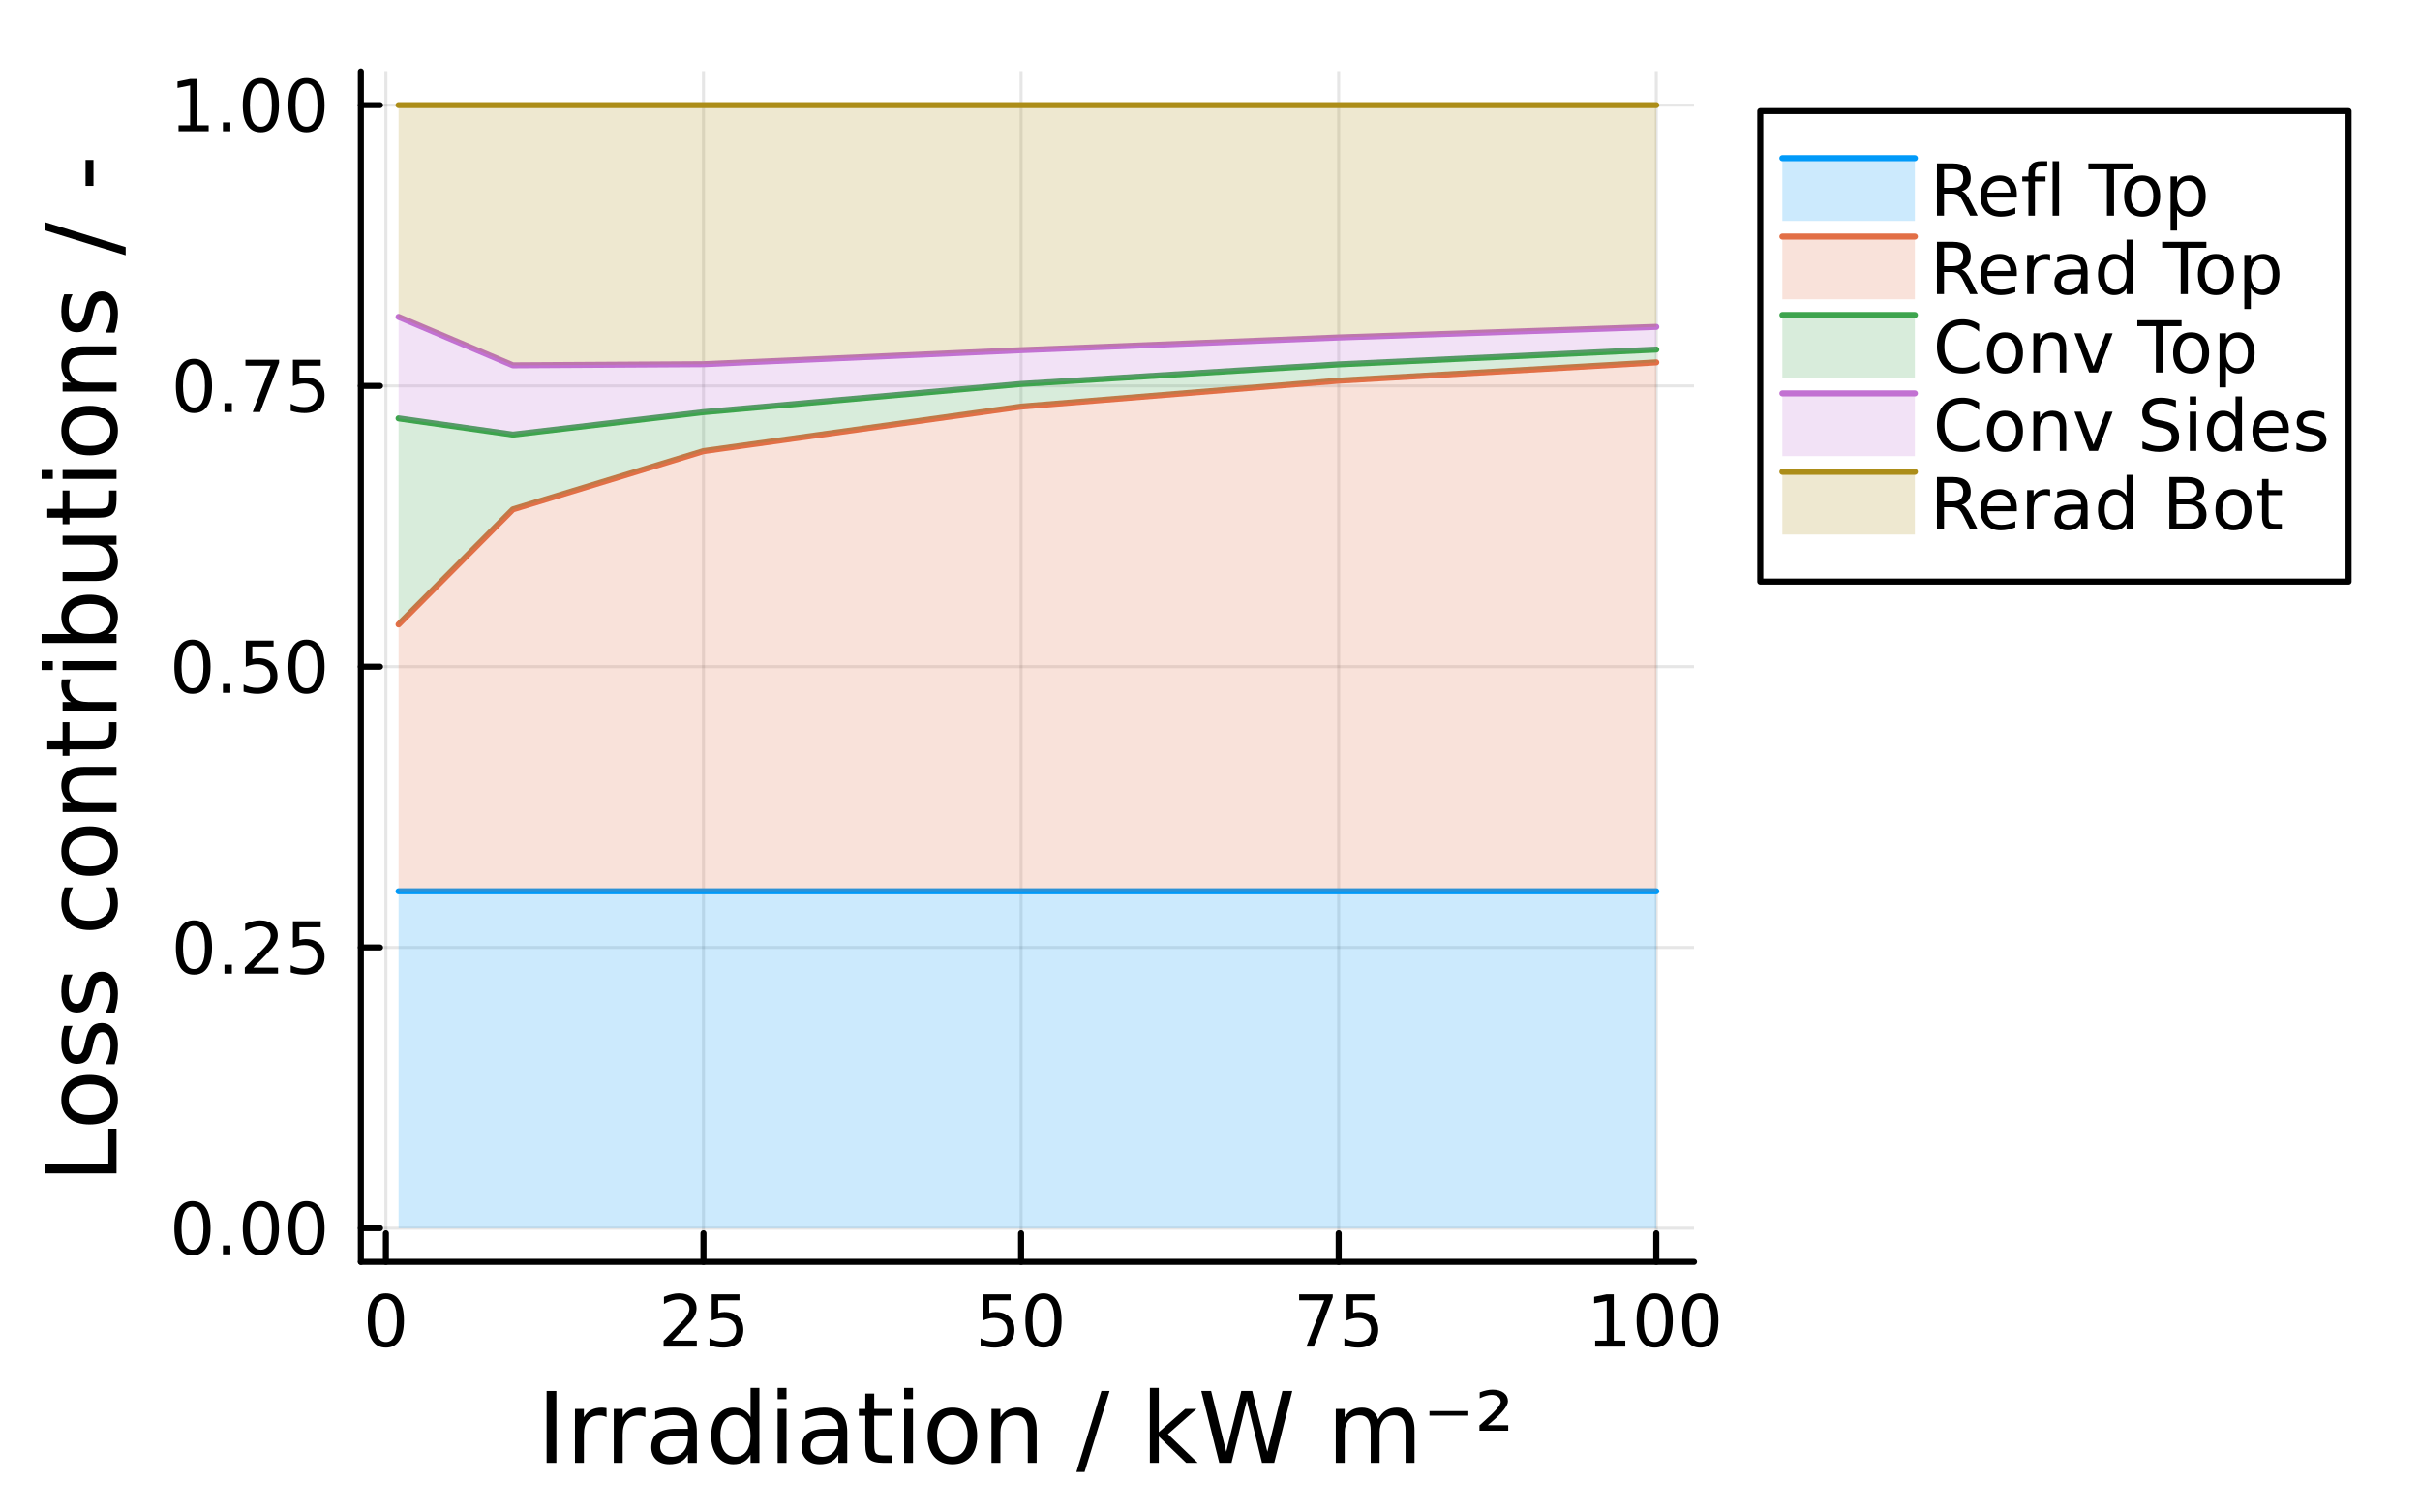 <?xml version="1.0" encoding="utf-8"?>
<svg xmlns="http://www.w3.org/2000/svg" xmlns:xlink="http://www.w3.org/1999/xlink" width="400" height="250" viewBox="0 0 1600 1000">
<rect x="0" y="0" width="1600" height="1000" fill="#333333" stroke="none"/>
<defs>
  <clipPath id="clip460">
    <rect x="0" y="0" width="1600" height="1000"/>
  </clipPath>
</defs>
<path clip-path="url(#clip460)" d="
M0 1000 L1600 1000 L1600 0 L0 0  Z
  " fill="#ffffff" fill-rule="evenodd" fill-opacity="1"/>
<defs>
  <clipPath id="clip461">
    <rect x="320" y="0" width="1121" height="1000"/>
  </clipPath>
</defs>
<path clip-path="url(#clip460)" d="
M238.572 834.31 L1120.01 834.31 L1120.01 47.244 L238.572 47.244  Z
  " fill="#ffffff" fill-rule="evenodd" fill-opacity="1"/>
<defs>
  <clipPath id="clip462">
    <rect x="238" y="47" width="882" height="788"/>
  </clipPath>
</defs>
<polyline clip-path="url(#clip462)" style="stroke:#000000; stroke-linecap:round; stroke-linejoin:round; stroke-width:2; stroke-opacity:0.1; fill:none" points="
  255.119,834.31 255.119,47.244 
  "/>
<polyline clip-path="url(#clip462)" style="stroke:#000000; stroke-linecap:round; stroke-linejoin:round; stroke-width:2; stroke-opacity:0.1; fill:none" points="
  465.105,834.31 465.105,47.244 
  "/>
<polyline clip-path="url(#clip462)" style="stroke:#000000; stroke-linecap:round; stroke-linejoin:round; stroke-width:2; stroke-opacity:0.1; fill:none" points="
  675.091,834.31 675.091,47.244 
  "/>
<polyline clip-path="url(#clip462)" style="stroke:#000000; stroke-linecap:round; stroke-linejoin:round; stroke-width:2; stroke-opacity:0.1; fill:none" points="
  885.077,834.31 885.077,47.244 
  "/>
<polyline clip-path="url(#clip462)" style="stroke:#000000; stroke-linecap:round; stroke-linejoin:round; stroke-width:2; stroke-opacity:0.1; fill:none" points="
  1095.06,834.31 1095.06,47.244 
  "/>
<polyline clip-path="url(#clip460)" style="stroke:#000000; stroke-linecap:round; stroke-linejoin:round; stroke-width:4; stroke-opacity:1; fill:none" points="
  238.572,834.31 1120.01,834.31 
  "/>
<polyline clip-path="url(#clip460)" style="stroke:#000000; stroke-linecap:round; stroke-linejoin:round; stroke-width:4; stroke-opacity:1; fill:none" points="
  255.119,834.31 255.119,815.412 
  "/>
<polyline clip-path="url(#clip460)" style="stroke:#000000; stroke-linecap:round; stroke-linejoin:round; stroke-width:4; stroke-opacity:1; fill:none" points="
  465.105,834.31 465.105,815.412 
  "/>
<polyline clip-path="url(#clip460)" style="stroke:#000000; stroke-linecap:round; stroke-linejoin:round; stroke-width:4; stroke-opacity:1; fill:none" points="
  675.091,834.31 675.091,815.412 
  "/>
<polyline clip-path="url(#clip460)" style="stroke:#000000; stroke-linecap:round; stroke-linejoin:round; stroke-width:4; stroke-opacity:1; fill:none" points="
  885.077,834.31 885.077,815.412 
  "/>
<polyline clip-path="url(#clip460)" style="stroke:#000000; stroke-linecap:round; stroke-linejoin:round; stroke-width:4; stroke-opacity:1; fill:none" points="
  1095.06,834.31 1095.06,815.412 
  "/>
<path clip-path="url(#clip460)" d="M255.119 858.829 Q251.508 858.829 249.679 862.393 Q247.874 865.935 247.874 873.065 Q247.874 880.171 249.679 883.736 Q251.508 887.277 255.119 887.277 Q258.753 887.277 260.559 883.736 Q262.387 880.171 262.387 873.065 Q262.387 865.935 260.559 862.393 Q258.753 858.829 255.119 858.829 M255.119 855.125 Q260.929 855.125 263.985 859.731 Q267.063 864.315 267.063 873.065 Q267.063 881.791 263.985 886.398 Q260.929 890.981 255.119 890.981 Q249.309 890.981 246.23 886.398 Q243.175 881.791 243.175 873.065 Q243.175 864.315 246.23 859.731 Q249.309 855.125 255.119 855.125 Z" fill="#000000" fill-rule="evenodd" fill-opacity="1" /><path clip-path="url(#clip460)" d="M444.376 886.375 L460.695 886.375 L460.695 890.31 L438.751 890.31 L438.751 886.375 Q441.413 883.62 445.996 878.99 Q450.603 874.338 451.783 872.995 Q454.029 870.472 454.908 868.736 Q455.811 866.977 455.811 865.287 Q455.811 862.532 453.867 860.796 Q451.945 859.06 448.844 859.06 Q446.644 859.06 444.191 859.824 Q441.76 860.588 438.982 862.139 L438.982 857.417 Q441.807 856.282 444.26 855.704 Q446.714 855.125 448.751 855.125 Q454.121 855.125 457.316 857.81 Q460.51 860.495 460.51 864.986 Q460.51 867.116 459.7 869.037 Q458.913 870.935 456.806 873.528 Q456.228 874.199 453.126 877.416 Q450.024 880.611 444.376 886.375 Z" fill="#000000" fill-rule="evenodd" fill-opacity="1" /><path clip-path="url(#clip460)" d="M470.556 855.75 L488.913 855.75 L488.913 859.685 L474.839 859.685 L474.839 868.157 Q475.857 867.81 476.876 867.648 Q477.894 867.463 478.913 867.463 Q484.7 867.463 488.079 870.634 Q491.459 873.805 491.459 879.222 Q491.459 884.801 487.987 887.902 Q484.515 890.981 478.195 890.981 Q476.019 890.981 473.751 890.611 Q471.505 890.24 469.098 889.5 L469.098 884.801 Q471.181 885.935 473.404 886.49 Q475.626 887.046 478.103 887.046 Q482.107 887.046 484.445 884.94 Q486.783 882.833 486.783 879.222 Q486.783 875.611 484.445 873.504 Q482.107 871.398 478.103 871.398 Q476.228 871.398 474.353 871.815 Q472.501 872.231 470.556 873.111 L470.556 855.75 Z" fill="#000000" fill-rule="evenodd" fill-opacity="1" /><path clip-path="url(#clip460)" d="M649.79 855.75 L668.147 855.75 L668.147 859.685 L654.073 859.685 L654.073 868.157 Q655.091 867.81 656.11 867.648 Q657.128 867.463 658.147 867.463 Q663.934 867.463 667.313 870.634 Q670.693 873.805 670.693 879.222 Q670.693 884.801 667.221 887.902 Q663.749 890.981 657.429 890.981 Q655.253 890.981 652.985 890.611 Q650.739 890.24 648.332 889.5 L648.332 884.801 Q650.415 885.935 652.638 886.49 Q654.86 887.046 657.337 887.046 Q661.341 887.046 663.679 884.94 Q666.017 882.833 666.017 879.222 Q666.017 875.611 663.679 873.504 Q661.341 871.398 657.337 871.398 Q655.462 871.398 653.587 871.815 Q651.735 872.231 649.79 873.111 L649.79 855.75 Z" fill="#000000" fill-rule="evenodd" fill-opacity="1" /><path clip-path="url(#clip460)" d="M689.906 858.829 Q686.295 858.829 684.466 862.393 Q682.661 865.935 682.661 873.065 Q682.661 880.171 684.466 883.736 Q686.295 887.277 689.906 887.277 Q693.54 887.277 695.346 883.736 Q697.174 880.171 697.174 873.065 Q697.174 865.935 695.346 862.393 Q693.54 858.829 689.906 858.829 M689.906 855.125 Q695.716 855.125 698.772 859.731 Q701.85 864.315 701.85 873.065 Q701.85 881.791 698.772 886.398 Q695.716 890.981 689.906 890.981 Q684.096 890.981 681.017 886.398 Q677.961 881.791 677.961 873.065 Q677.961 864.315 681.017 859.731 Q684.096 855.125 689.906 855.125 Z" fill="#000000" fill-rule="evenodd" fill-opacity="1" /><path clip-path="url(#clip460)" d="M858.931 855.75 L881.154 855.75 L881.154 857.741 L868.607 890.31 L863.723 890.31 L875.529 859.685 L858.931 859.685 L858.931 855.75 Z" fill="#000000" fill-rule="evenodd" fill-opacity="1" /><path clip-path="url(#clip460)" d="M890.32 855.75 L908.677 855.75 L908.677 859.685 L894.603 859.685 L894.603 868.157 Q895.621 867.81 896.64 867.648 Q897.658 867.463 898.677 867.463 Q904.464 867.463 907.843 870.634 Q911.223 873.805 911.223 879.222 Q911.223 884.801 907.751 887.902 Q904.278 890.981 897.959 890.981 Q895.783 890.981 893.515 890.611 Q891.269 890.24 888.862 889.5 L888.862 884.801 Q890.945 885.935 893.167 886.49 Q895.39 887.046 897.866 887.046 Q901.871 887.046 904.209 884.94 Q906.547 882.833 906.547 879.222 Q906.547 875.611 904.209 873.504 Q901.871 871.398 897.866 871.398 Q895.991 871.398 894.116 871.815 Q892.265 872.231 890.32 873.111 L890.32 855.75 Z" fill="#000000" fill-rule="evenodd" fill-opacity="1" /><path clip-path="url(#clip460)" d="M1054.67 886.375 L1062.31 886.375 L1062.31 860.009 L1054 861.676 L1054 857.417 L1062.26 855.75 L1066.94 855.75 L1066.94 886.375 L1074.58 886.375 L1074.58 890.31 L1054.67 890.31 L1054.67 886.375 Z" fill="#000000" fill-rule="evenodd" fill-opacity="1" /><path clip-path="url(#clip460)" d="M1094.02 858.829 Q1090.41 858.829 1088.58 862.393 Q1086.78 865.935 1086.78 873.065 Q1086.78 880.171 1088.58 883.736 Q1090.41 887.277 1094.02 887.277 Q1097.66 887.277 1099.46 883.736 Q1101.29 880.171 1101.29 873.065 Q1101.29 865.935 1099.46 862.393 Q1097.66 858.829 1094.02 858.829 M1094.02 855.125 Q1099.83 855.125 1102.89 859.731 Q1105.97 864.315 1105.97 873.065 Q1105.97 881.791 1102.89 886.398 Q1099.83 890.981 1094.02 890.981 Q1088.21 890.981 1085.13 886.398 Q1082.08 881.791 1082.08 873.065 Q1082.08 864.315 1085.13 859.731 Q1088.21 855.125 1094.02 855.125 Z" fill="#000000" fill-rule="evenodd" fill-opacity="1" /><path clip-path="url(#clip460)" d="M1124.18 858.829 Q1120.57 858.829 1118.74 862.393 Q1116.94 865.935 1116.94 873.065 Q1116.94 880.171 1118.74 883.736 Q1120.57 887.277 1124.18 887.277 Q1127.82 887.277 1129.62 883.736 Q1131.45 880.171 1131.45 873.065 Q1131.45 865.935 1129.62 862.393 Q1127.82 858.829 1124.18 858.829 M1124.18 855.125 Q1129.99 855.125 1133.05 859.731 Q1136.13 864.315 1136.13 873.065 Q1136.13 881.791 1133.05 886.398 Q1129.99 890.981 1124.18 890.981 Q1118.37 890.981 1115.29 886.398 Q1112.24 881.791 1112.24 873.065 Q1112.24 864.315 1115.29 859.731 Q1118.37 855.125 1124.18 855.125 Z" fill="#000000" fill-rule="evenodd" fill-opacity="1" /><path clip-path="url(#clip460)" d="M361.403 919.654 L367.833 919.654 L367.833 967.174 L361.403 967.174 L361.403 919.654 Z" fill="#000000" fill-rule="evenodd" fill-opacity="1" /><path clip-path="url(#clip460)" d="M401.03 937 Q400.043 936.427 398.866 936.173 Q397.72 935.886 396.319 935.886 Q391.354 935.886 388.68 939.133 Q386.039 942.348 386.039 948.395 L386.039 967.174 L380.15 967.174 L380.15 931.526 L386.039 931.526 L386.039 937.064 Q387.885 933.818 390.845 932.258 Q393.805 930.667 398.038 930.667 Q398.643 930.667 399.375 930.762 Q400.107 930.826 400.998 930.985 L401.03 937 Z" fill="#000000" fill-rule="evenodd" fill-opacity="1" /><path clip-path="url(#clip460)" d="M426.684 937 Q425.697 936.427 424.519 936.173 Q423.374 935.886 421.973 935.886 Q417.008 935.886 414.334 939.133 Q411.692 942.348 411.692 948.395 L411.692 967.174 L405.804 967.174 L405.804 931.526 L411.692 931.526 L411.692 937.064 Q413.538 933.818 416.499 932.258 Q419.459 930.667 423.692 930.667 Q424.297 930.667 425.029 930.762 Q425.761 930.826 426.652 930.985 L426.684 937 Z" fill="#000000" fill-rule="evenodd" fill-opacity="1" /><path clip-path="url(#clip460)" d="M449.027 949.254 Q441.93 949.254 439.192 950.878 Q436.455 952.501 436.455 956.416 Q436.455 959.535 438.492 961.381 Q440.561 963.195 444.094 963.195 Q448.964 963.195 451.892 959.758 Q454.852 956.288 454.852 950.559 L454.852 949.254 L449.027 949.254 M460.708 946.835 L460.708 967.174 L454.852 967.174 L454.852 961.763 Q452.847 965.01 449.855 966.569 Q446.863 968.097 442.534 968.097 Q437.06 968.097 433.813 965.041 Q430.599 961.954 430.599 956.798 Q430.599 950.782 434.609 947.727 Q438.651 944.671 446.64 944.671 L454.852 944.671 L454.852 944.098 Q454.852 940.056 452.178 937.86 Q449.537 935.632 444.73 935.632 Q441.675 935.632 438.779 936.364 Q435.882 937.096 433.209 938.56 L433.209 933.149 Q436.423 931.908 439.447 931.303 Q442.471 930.667 445.335 930.667 Q453.07 930.667 456.889 934.677 Q460.708 938.687 460.708 946.835 Z" fill="#000000" fill-rule="evenodd" fill-opacity="1" /><path clip-path="url(#clip460)" d="M496.229 936.937 L496.229 917.649 L502.085 917.649 L502.085 967.174 L496.229 967.174 L496.229 961.827 Q494.383 965.01 491.55 966.569 Q488.749 968.097 484.803 968.097 Q478.341 968.097 474.267 962.941 Q470.225 957.784 470.225 949.382 Q470.225 940.979 474.267 935.823 Q478.341 930.667 484.803 930.667 Q488.749 930.667 491.55 932.226 Q494.383 933.754 496.229 936.937 M476.273 949.382 Q476.273 955.843 478.914 959.535 Q481.588 963.195 486.235 963.195 Q490.882 963.195 493.555 959.535 Q496.229 955.843 496.229 949.382 Q496.229 942.921 493.555 939.26 Q490.882 935.568 486.235 935.568 Q481.588 935.568 478.914 939.26 Q476.273 942.921 476.273 949.382 Z" fill="#000000" fill-rule="evenodd" fill-opacity="1" /><path clip-path="url(#clip460)" d="M514.148 931.526 L520.005 931.526 L520.005 967.174 L514.148 967.174 L514.148 931.526 M514.148 917.649 L520.005 917.649 L520.005 925.065 L514.148 925.065 L514.148 917.649 Z" fill="#000000" fill-rule="evenodd" fill-opacity="1" /><path clip-path="url(#clip460)" d="M548.46 949.254 Q541.362 949.254 538.625 950.878 Q535.887 952.501 535.887 956.416 Q535.887 959.535 537.924 961.381 Q539.993 963.195 543.526 963.195 Q548.396 963.195 551.324 959.758 Q554.284 956.288 554.284 950.559 L554.284 949.254 L548.46 949.254 M560.141 946.835 L560.141 967.174 L554.284 967.174 L554.284 961.763 Q552.279 965.01 549.287 966.569 Q546.295 968.097 541.967 968.097 Q536.492 968.097 533.246 965.041 Q530.031 961.954 530.031 956.798 Q530.031 950.782 534.041 947.727 Q538.084 944.671 546.073 944.671 L554.284 944.671 L554.284 944.098 Q554.284 940.056 551.611 937.86 Q548.969 935.632 544.163 935.632 Q541.107 935.632 538.211 936.364 Q535.314 937.096 532.641 938.56 L532.641 933.149 Q535.856 931.908 538.879 931.303 Q541.903 930.667 544.768 930.667 Q552.502 930.667 556.321 934.677 Q560.141 938.687 560.141 946.835 Z" fill="#000000" fill-rule="evenodd" fill-opacity="1" /><path clip-path="url(#clip460)" d="M577.997 921.404 L577.997 931.526 L590.06 931.526 L590.06 936.077 L577.997 936.077 L577.997 955.429 Q577.997 959.79 579.174 961.031 Q580.384 962.272 584.044 962.272 L590.06 962.272 L590.06 967.174 L584.044 967.174 Q577.264 967.174 574.686 964.659 Q572.108 962.113 572.108 955.429 L572.108 936.077 L567.811 936.077 L567.811 931.526 L572.108 931.526 L572.108 921.404 L577.997 921.404 Z" fill="#000000" fill-rule="evenodd" fill-opacity="1" /><path clip-path="url(#clip460)" d="M597.762 931.526 L603.618 931.526 L603.618 967.174 L597.762 967.174 L597.762 931.526 M597.762 917.649 L603.618 917.649 L603.618 925.065 L597.762 925.065 L597.762 917.649 Z" fill="#000000" fill-rule="evenodd" fill-opacity="1" /><path clip-path="url(#clip460)" d="M629.686 935.632 Q624.975 935.632 622.238 939.324 Q619.501 942.984 619.501 949.382 Q619.501 955.779 622.206 959.471 Q624.944 963.132 629.686 963.132 Q634.365 963.132 637.102 959.44 Q639.839 955.747 639.839 949.382 Q639.839 943.048 637.102 939.356 Q634.365 935.632 629.686 935.632 M629.686 930.667 Q637.325 930.667 641.685 935.632 Q646.046 940.597 646.046 949.382 Q646.046 958.135 641.685 963.132 Q637.325 968.097 629.686 968.097 Q622.015 968.097 617.655 963.132 Q613.326 958.135 613.326 949.382 Q613.326 940.597 617.655 935.632 Q622.015 930.667 629.686 930.667 Z" fill="#000000" fill-rule="evenodd" fill-opacity="1" /><path clip-path="url(#clip460)" d="M685.386 945.658 L685.386 967.174 L679.53 967.174 L679.53 945.849 Q679.53 940.788 677.556 938.274 Q675.583 935.759 671.636 935.759 Q666.894 935.759 664.156 938.783 Q661.419 941.807 661.419 947.026 L661.419 967.174 L655.531 967.174 L655.531 931.526 L661.419 931.526 L661.419 937.064 Q663.52 933.849 666.353 932.258 Q669.217 930.667 672.941 930.667 Q679.084 930.667 682.235 934.486 Q685.386 938.274 685.386 945.658 Z" fill="#000000" fill-rule="evenodd" fill-opacity="1" /><path clip-path="url(#clip460)" d="M728.195 919.654 L733.606 919.654 L717.055 973.221 L711.645 973.221 L728.195 919.654 Z" fill="#000000" fill-rule="evenodd" fill-opacity="1" /><path clip-path="url(#clip460)" d="M760.247 917.649 L766.135 917.649 L766.135 946.899 L783.609 931.526 L791.089 931.526 L772.182 948.204 L791.884 967.174 L784.245 967.174 L766.135 949.764 L766.135 967.174 L760.247 967.174 L760.247 917.649 Z" fill="#000000" fill-rule="evenodd" fill-opacity="1" /><path clip-path="url(#clip460)" d="M794.24 919.654 L800.733 919.654 L810.727 959.821 L820.689 919.654 L827.914 919.654 L837.908 959.821 L847.871 919.654 L854.396 919.654 L842.46 967.174 L834.375 967.174 L824.349 925.924 L814.228 967.174 L806.143 967.174 L794.24 919.654 Z" fill="#000000" fill-rule="evenodd" fill-opacity="1" /><path clip-path="url(#clip460)" d="M911.146 938.369 Q913.342 934.422 916.397 932.544 Q919.453 930.667 923.591 930.667 Q929.161 930.667 932.184 934.581 Q935.208 938.465 935.208 945.658 L935.208 967.174 L929.32 967.174 L929.32 945.849 Q929.32 940.724 927.506 938.242 Q925.691 935.759 921.967 935.759 Q917.416 935.759 914.774 938.783 Q912.132 941.807 912.132 947.026 L912.132 967.174 L906.244 967.174 L906.244 945.849 Q906.244 940.693 904.43 938.242 Q902.616 935.759 898.828 935.759 Q894.34 935.759 891.699 938.815 Q889.057 941.838 889.057 947.026 L889.057 967.174 L883.168 967.174 L883.168 931.526 L889.057 931.526 L889.057 937.064 Q891.062 933.786 893.863 932.226 Q896.664 930.667 900.515 930.667 Q904.398 930.667 907.104 932.64 Q909.841 934.613 911.146 938.369 Z" fill="#000000" fill-rule="evenodd" fill-opacity="1" /><path clip-path="url(#clip460)" d="M945.107 932.958 L970.792 932.958 L970.792 935.982 L945.107 935.982 L945.107 932.958 Z" fill="#000000" fill-rule="evenodd" fill-opacity="1" /><path clip-path="url(#clip460)" d="M983.683 942.284 L997.178 942.284 L997.178 945.912 L978.145 945.912 L978.145 942.411 Q979.227 941.425 981.232 939.642 Q992.181 929.934 992.181 926.943 Q992.181 924.842 990.526 923.569 Q988.871 922.264 986.166 922.264 Q984.511 922.264 982.569 922.837 Q980.627 923.378 978.336 924.492 L978.336 920.577 Q980.787 919.686 982.887 919.24 Q985.02 918.794 986.834 918.794 Q991.449 918.794 994.218 920.895 Q996.987 922.996 996.987 926.433 Q996.987 930.857 986.452 939.897 Q984.67 941.425 983.683 942.284 Z" fill="#000000" fill-rule="evenodd" fill-opacity="1" /><polyline clip-path="url(#clip462)" style="stroke:#000000; stroke-linecap:round; stroke-linejoin:round; stroke-width:2; stroke-opacity:0.1; fill:none" points="
  238.572,812.034 1120.01,812.034 
  "/>
<polyline clip-path="url(#clip462)" style="stroke:#000000; stroke-linecap:round; stroke-linejoin:round; stroke-width:2; stroke-opacity:0.1; fill:none" points="
  238.572,626.406 1120.01,626.406 
  "/>
<polyline clip-path="url(#clip462)" style="stroke:#000000; stroke-linecap:round; stroke-linejoin:round; stroke-width:2; stroke-opacity:0.1; fill:none" points="
  238.572,440.777 1120.01,440.777 
  "/>
<polyline clip-path="url(#clip462)" style="stroke:#000000; stroke-linecap:round; stroke-linejoin:round; stroke-width:2; stroke-opacity:0.1; fill:none" points="
  238.572,255.148 1120.01,255.148 
  "/>
<polyline clip-path="url(#clip462)" style="stroke:#000000; stroke-linecap:round; stroke-linejoin:round; stroke-width:2; stroke-opacity:0.1; fill:none" points="
  238.572,69.519 1120.01,69.519 
  "/>
<polyline clip-path="url(#clip460)" style="stroke:#000000; stroke-linecap:round; stroke-linejoin:round; stroke-width:4; stroke-opacity:1; fill:none" points="
  238.572,834.31 238.572,47.244 
  "/>
<polyline clip-path="url(#clip460)" style="stroke:#000000; stroke-linecap:round; stroke-linejoin:round; stroke-width:4; stroke-opacity:1; fill:none" points="
  238.572,812.034 251.247,812.034 
  "/>
<polyline clip-path="url(#clip460)" style="stroke:#000000; stroke-linecap:round; stroke-linejoin:round; stroke-width:4; stroke-opacity:1; fill:none" points="
  238.572,626.406 251.247,626.406 
  "/>
<polyline clip-path="url(#clip460)" style="stroke:#000000; stroke-linecap:round; stroke-linejoin:round; stroke-width:4; stroke-opacity:1; fill:none" points="
  238.572,440.777 251.247,440.777 
  "/>
<polyline clip-path="url(#clip460)" style="stroke:#000000; stroke-linecap:round; stroke-linejoin:round; stroke-width:4; stroke-opacity:1; fill:none" points="
  238.572,255.148 251.247,255.148 
  "/>
<polyline clip-path="url(#clip460)" style="stroke:#000000; stroke-linecap:round; stroke-linejoin:round; stroke-width:4; stroke-opacity:1; fill:none" points="
  238.572,69.519 251.247,69.519 
  "/>
<path clip-path="url(#clip460)" d="M127.235 797.833 Q123.623 797.833 121.795 801.398 Q119.989 804.94 119.989 812.069 Q119.989 819.176 121.795 822.74 Q123.623 826.282 127.235 826.282 Q130.869 826.282 132.674 822.74 Q134.503 819.176 134.503 812.069 Q134.503 804.94 132.674 801.398 Q130.869 797.833 127.235 797.833 M127.235 794.129 Q133.045 794.129 136.1 798.736 Q139.179 803.319 139.179 812.069 Q139.179 820.796 136.1 825.402 Q133.045 829.986 127.235 829.986 Q121.424 829.986 118.346 825.402 Q115.29 820.796 115.29 812.069 Q115.29 803.319 118.346 798.736 Q121.424 794.129 127.235 794.129 Z" fill="#000000" fill-rule="evenodd" fill-opacity="1" /><path clip-path="url(#clip460)" d="M147.396 823.435 L152.281 823.435 L152.281 829.314 L147.396 829.314 L147.396 823.435 Z" fill="#000000" fill-rule="evenodd" fill-opacity="1" /><path clip-path="url(#clip460)" d="M172.466 797.833 Q168.855 797.833 167.026 801.398 Q165.22 804.94 165.22 812.069 Q165.22 819.176 167.026 822.74 Q168.855 826.282 172.466 826.282 Q176.1 826.282 177.906 822.74 Q179.734 819.176 179.734 812.069 Q179.734 804.94 177.906 801.398 Q176.1 797.833 172.466 797.833 M172.466 794.129 Q178.276 794.129 181.331 798.736 Q184.41 803.319 184.41 812.069 Q184.41 820.796 181.331 825.402 Q178.276 829.986 172.466 829.986 Q166.656 829.986 163.577 825.402 Q160.521 820.796 160.521 812.069 Q160.521 803.319 163.577 798.736 Q166.656 794.129 172.466 794.129 Z" fill="#000000" fill-rule="evenodd" fill-opacity="1" /><path clip-path="url(#clip460)" d="M202.628 797.833 Q199.017 797.833 197.188 801.398 Q195.382 804.94 195.382 812.069 Q195.382 819.176 197.188 822.74 Q199.017 826.282 202.628 826.282 Q206.262 826.282 208.067 822.74 Q209.896 819.176 209.896 812.069 Q209.896 804.94 208.067 801.398 Q206.262 797.833 202.628 797.833 M202.628 794.129 Q208.438 794.129 211.493 798.736 Q214.572 803.319 214.572 812.069 Q214.572 820.796 211.493 825.402 Q208.438 829.986 202.628 829.986 Q196.817 829.986 193.739 825.402 Q190.683 820.796 190.683 812.069 Q190.683 803.319 193.739 798.736 Q196.817 794.129 202.628 794.129 Z" fill="#000000" fill-rule="evenodd" fill-opacity="1" /><path clip-path="url(#clip460)" d="M128.23 612.204 Q124.619 612.204 122.79 615.769 Q120.985 619.311 120.985 626.44 Q120.985 633.547 122.79 637.112 Q124.619 640.653 128.23 640.653 Q131.864 640.653 133.67 637.112 Q135.498 633.547 135.498 626.44 Q135.498 619.311 133.67 615.769 Q131.864 612.204 128.23 612.204 M128.23 608.501 Q134.04 608.501 137.096 613.107 Q140.174 617.69 140.174 626.44 Q140.174 635.167 137.096 639.774 Q134.04 644.357 128.23 644.357 Q122.42 644.357 119.341 639.774 Q116.286 635.167 116.286 626.44 Q116.286 617.69 119.341 613.107 Q122.42 608.501 128.23 608.501 Z" fill="#000000" fill-rule="evenodd" fill-opacity="1" /><path clip-path="url(#clip460)" d="M148.392 637.806 L153.276 637.806 L153.276 643.686 L148.392 643.686 L148.392 637.806 Z" fill="#000000" fill-rule="evenodd" fill-opacity="1" /><path clip-path="url(#clip460)" d="M167.489 639.751 L183.808 639.751 L183.808 643.686 L161.864 643.686 L161.864 639.751 Q164.526 636.996 169.109 632.366 Q173.716 627.714 174.896 626.371 Q177.142 623.848 178.021 622.112 Q178.924 620.352 178.924 618.663 Q178.924 615.908 176.98 614.172 Q175.058 612.436 171.957 612.436 Q169.757 612.436 167.304 613.2 Q164.873 613.964 162.095 615.515 L162.095 610.792 Q164.92 609.658 167.373 609.079 Q169.827 608.501 171.864 608.501 Q177.234 608.501 180.429 611.186 Q183.623 613.871 183.623 618.362 Q183.623 620.491 182.813 622.413 Q182.026 624.311 179.919 626.903 Q179.341 627.575 176.239 630.792 Q173.137 633.987 167.489 639.751 Z" fill="#000000" fill-rule="evenodd" fill-opacity="1" /><path clip-path="url(#clip460)" d="M193.669 609.126 L212.026 609.126 L212.026 613.061 L197.952 613.061 L197.952 621.533 Q198.97 621.186 199.989 621.024 Q201.007 620.839 202.026 620.839 Q207.813 620.839 211.192 624.01 Q214.572 627.181 214.572 632.598 Q214.572 638.176 211.1 641.278 Q207.628 644.357 201.308 644.357 Q199.132 644.357 196.864 643.987 Q194.618 643.616 192.211 642.876 L192.211 638.176 Q194.294 639.311 196.517 639.866 Q198.739 640.422 201.216 640.422 Q205.22 640.422 207.558 638.315 Q209.896 636.209 209.896 632.598 Q209.896 628.987 207.558 626.88 Q205.22 624.774 201.216 624.774 Q199.341 624.774 197.466 625.19 Q195.614 625.607 193.669 626.487 L193.669 609.126 Z" fill="#000000" fill-rule="evenodd" fill-opacity="1" /><path clip-path="url(#clip460)" d="M127.235 426.576 Q123.623 426.576 121.795 430.14 Q119.989 433.682 119.989 440.812 Q119.989 447.918 121.795 451.483 Q123.623 455.025 127.235 455.025 Q130.869 455.025 132.674 451.483 Q134.503 447.918 134.503 440.812 Q134.503 433.682 132.674 430.14 Q130.869 426.576 127.235 426.576 M127.235 422.872 Q133.045 422.872 136.1 427.478 Q139.179 432.062 139.179 440.812 Q139.179 449.538 136.1 454.145 Q133.045 458.728 127.235 458.728 Q121.424 458.728 118.346 454.145 Q115.29 449.538 115.29 440.812 Q115.29 432.062 118.346 427.478 Q121.424 422.872 127.235 422.872 Z" fill="#000000" fill-rule="evenodd" fill-opacity="1" /><path clip-path="url(#clip460)" d="M147.396 452.177 L152.281 452.177 L152.281 458.057 L147.396 458.057 L147.396 452.177 Z" fill="#000000" fill-rule="evenodd" fill-opacity="1" /><path clip-path="url(#clip460)" d="M162.512 423.497 L180.869 423.497 L180.869 427.432 L166.795 427.432 L166.795 435.904 Q167.813 435.557 168.832 435.395 Q169.85 435.21 170.869 435.21 Q176.656 435.21 180.035 438.381 Q183.415 441.552 183.415 446.969 Q183.415 452.548 179.943 455.65 Q176.47 458.728 170.151 458.728 Q167.975 458.728 165.707 458.358 Q163.461 457.988 161.054 457.247 L161.054 452.548 Q163.137 453.682 165.359 454.238 Q167.582 454.793 170.058 454.793 Q174.063 454.793 176.401 452.687 Q178.739 450.58 178.739 446.969 Q178.739 443.358 176.401 441.252 Q174.063 439.145 170.058 439.145 Q168.183 439.145 166.308 439.562 Q164.457 439.978 162.512 440.858 L162.512 423.497 Z" fill="#000000" fill-rule="evenodd" fill-opacity="1" /><path clip-path="url(#clip460)" d="M202.628 426.576 Q199.017 426.576 197.188 430.14 Q195.382 433.682 195.382 440.812 Q195.382 447.918 197.188 451.483 Q199.017 455.025 202.628 455.025 Q206.262 455.025 208.067 451.483 Q209.896 447.918 209.896 440.812 Q209.896 433.682 208.067 430.14 Q206.262 426.576 202.628 426.576 M202.628 422.872 Q208.438 422.872 211.493 427.478 Q214.572 432.062 214.572 440.812 Q214.572 449.538 211.493 454.145 Q208.438 458.728 202.628 458.728 Q196.817 458.728 193.739 454.145 Q190.683 449.538 190.683 440.812 Q190.683 432.062 193.739 427.478 Q196.817 422.872 202.628 422.872 Z" fill="#000000" fill-rule="evenodd" fill-opacity="1" /><path clip-path="url(#clip460)" d="M128.23 240.947 Q124.619 240.947 122.79 244.512 Q120.985 248.053 120.985 255.183 Q120.985 262.289 122.79 265.854 Q124.619 269.396 128.23 269.396 Q131.864 269.396 133.67 265.854 Q135.498 262.289 135.498 255.183 Q135.498 248.053 133.67 244.512 Q131.864 240.947 128.23 240.947 M128.23 237.243 Q134.04 237.243 137.096 241.85 Q140.174 246.433 140.174 255.183 Q140.174 263.91 137.096 268.516 Q134.04 273.1 128.23 273.1 Q122.42 273.1 119.341 268.516 Q116.286 263.91 116.286 255.183 Q116.286 246.433 119.341 241.85 Q122.42 237.243 128.23 237.243 Z" fill="#000000" fill-rule="evenodd" fill-opacity="1" /><path clip-path="url(#clip460)" d="M148.392 266.549 L153.276 266.549 L153.276 272.428 L148.392 272.428 L148.392 266.549 Z" fill="#000000" fill-rule="evenodd" fill-opacity="1" /><path clip-path="url(#clip460)" d="M162.281 237.868 L184.503 237.868 L184.503 239.859 L171.957 272.428 L167.072 272.428 L178.878 241.803 L162.281 241.803 L162.281 237.868 Z" fill="#000000" fill-rule="evenodd" fill-opacity="1" /><path clip-path="url(#clip460)" d="M193.669 237.868 L212.026 237.868 L212.026 241.803 L197.952 241.803 L197.952 250.276 Q198.97 249.928 199.989 249.766 Q201.007 249.581 202.026 249.581 Q207.813 249.581 211.192 252.752 Q214.572 255.924 214.572 261.34 Q214.572 266.919 211.1 270.021 Q207.628 273.1 201.308 273.1 Q199.132 273.1 196.864 272.729 Q194.618 272.359 192.211 271.618 L192.211 266.919 Q194.294 268.053 196.517 268.609 Q198.739 269.164 201.216 269.164 Q205.22 269.164 207.558 267.058 Q209.896 264.951 209.896 261.34 Q209.896 257.729 207.558 255.623 Q205.22 253.516 201.216 253.516 Q199.341 253.516 197.466 253.933 Q195.614 254.35 193.669 255.229 L193.669 237.868 Z" fill="#000000" fill-rule="evenodd" fill-opacity="1" /><path clip-path="url(#clip460)" d="M118.045 82.864 L125.684 82.864 L125.684 56.499 L117.373 58.165 L117.373 53.906 L125.637 52.239 L130.313 52.239 L130.313 82.864 L137.952 82.864 L137.952 86.799 L118.045 86.799 L118.045 82.864 Z" fill="#000000" fill-rule="evenodd" fill-opacity="1" /><path clip-path="url(#clip460)" d="M147.396 80.92 L152.281 80.92 L152.281 86.799 L147.396 86.799 L147.396 80.92 Z" fill="#000000" fill-rule="evenodd" fill-opacity="1" /><path clip-path="url(#clip460)" d="M172.466 55.318 Q168.855 55.318 167.026 58.883 Q165.22 62.425 165.22 69.554 Q165.22 76.661 167.026 80.225 Q168.855 83.767 172.466 83.767 Q176.1 83.767 177.906 80.225 Q179.734 76.661 179.734 69.554 Q179.734 62.425 177.906 58.883 Q176.1 55.318 172.466 55.318 M172.466 51.614 Q178.276 51.614 181.331 56.221 Q184.41 60.804 184.41 69.554 Q184.41 78.281 181.331 82.888 Q178.276 87.471 172.466 87.471 Q166.656 87.471 163.577 82.888 Q160.521 78.281 160.521 69.554 Q160.521 60.804 163.577 56.221 Q166.656 51.614 172.466 51.614 Z" fill="#000000" fill-rule="evenodd" fill-opacity="1" /><path clip-path="url(#clip460)" d="M202.628 55.318 Q199.017 55.318 197.188 58.883 Q195.382 62.425 195.382 69.554 Q195.382 76.661 197.188 80.225 Q199.017 83.767 202.628 83.767 Q206.262 83.767 208.067 80.225 Q209.896 76.661 209.896 69.554 Q209.896 62.425 208.067 58.883 Q206.262 55.318 202.628 55.318 M202.628 51.614 Q208.438 51.614 211.493 56.221 Q214.572 60.804 214.572 69.554 Q214.572 78.281 211.493 82.888 Q208.438 87.471 202.628 87.471 Q196.817 87.471 193.739 82.888 Q190.683 78.281 190.683 69.554 Q190.683 60.804 193.739 56.221 Q196.817 51.614 202.628 51.614 Z" fill="#000000" fill-rule="evenodd" fill-opacity="1" /><path clip-path="url(#clip460)" d="M29.514 775.804 L29.514 769.375 L71.623 769.375 L71.623 746.235 L77.034 746.235 L77.034 775.804 L29.514 775.804 Z" fill="#000000" fill-rule="evenodd" fill-opacity="1" /><path clip-path="url(#clip460)" d="M45.492 727.075 Q45.492 731.785 49.184 734.523 Q52.844 737.26 59.242 737.26 Q65.639 737.26 69.332 734.554 Q72.992 731.817 72.992 727.075 Q72.992 722.396 69.3 719.659 Q65.608 716.921 59.242 716.921 Q52.908 716.921 49.216 719.659 Q45.492 722.396 45.492 727.075 M40.527 727.075 Q40.527 719.436 45.492 715.075 Q50.457 710.715 59.242 710.715 Q67.995 710.715 72.992 715.075 Q77.957 719.436 77.957 727.075 Q77.957 734.745 72.992 739.106 Q67.995 743.434 59.242 743.434 Q50.457 743.434 45.492 739.106 Q40.527 734.745 40.527 727.075 Z" fill="#000000" fill-rule="evenodd" fill-opacity="1" /><path clip-path="url(#clip460)" d="M42.437 678.281 L47.975 678.281 Q46.702 680.764 46.065 683.438 Q45.428 686.111 45.428 688.976 Q45.428 693.336 46.765 695.533 Q48.102 697.697 50.776 697.697 Q52.813 697.697 53.99 696.137 Q55.136 694.578 56.187 689.867 L56.632 687.862 Q57.969 681.623 60.42 679.014 Q62.839 676.372 67.199 676.372 Q72.164 676.372 75.061 680.319 Q77.957 684.233 77.957 691.108 Q77.957 693.973 77.384 697.092 Q76.843 700.18 75.729 703.617 L69.682 703.617 Q71.369 700.37 72.228 697.219 Q73.056 694.068 73.056 690.981 Q73.056 686.843 71.655 684.615 Q70.223 682.387 67.645 682.387 Q65.258 682.387 63.984 684.011 Q62.711 685.602 61.534 691.045 L61.056 693.082 Q59.91 698.524 57.555 700.943 Q55.168 703.362 51.03 703.362 Q46.001 703.362 43.264 699.798 Q40.527 696.233 40.527 689.676 Q40.527 686.43 41.004 683.565 Q41.482 680.7 42.437 678.281 Z" fill="#000000" fill-rule="evenodd" fill-opacity="1" /><path clip-path="url(#clip460)" d="M42.437 644.32 L47.975 644.32 Q46.702 646.803 46.065 649.477 Q45.428 652.15 45.428 655.015 Q45.428 659.375 46.765 661.572 Q48.102 663.736 50.776 663.736 Q52.813 663.736 53.99 662.176 Q55.136 660.617 56.187 655.906 L56.632 653.901 Q57.969 647.662 60.42 645.052 Q62.839 642.411 67.199 642.411 Q72.164 642.411 75.061 646.357 Q77.957 650.272 77.957 657.147 Q77.957 660.012 77.384 663.131 Q76.843 666.218 75.729 669.656 L69.682 669.656 Q71.369 666.409 72.228 663.258 Q73.056 660.107 73.056 657.02 Q73.056 652.882 71.655 650.654 Q70.223 648.426 67.645 648.426 Q65.258 648.426 63.984 650.05 Q62.711 651.641 61.534 657.084 L61.056 659.121 Q59.91 664.563 57.555 666.982 Q55.168 669.401 51.03 669.401 Q46.001 669.401 43.264 665.837 Q40.527 662.272 40.527 655.715 Q40.527 652.469 41.004 649.604 Q41.482 646.739 42.437 644.32 Z" fill="#000000" fill-rule="evenodd" fill-opacity="1" /><path clip-path="url(#clip460)" d="M42.755 586.711 L48.229 586.711 Q46.861 589.193 46.192 591.708 Q45.492 594.19 45.492 596.737 Q45.492 602.434 49.12 605.585 Q52.717 608.736 59.242 608.736 Q65.767 608.736 69.395 605.585 Q72.992 602.434 72.992 596.737 Q72.992 594.19 72.323 591.708 Q71.623 589.193 70.255 586.711 L75.665 586.711 Q76.811 589.162 77.384 591.803 Q77.957 594.413 77.957 597.373 Q77.957 605.426 72.896 610.168 Q67.836 614.911 59.242 614.911 Q50.521 614.911 45.524 610.137 Q40.527 605.33 40.527 596.991 Q40.527 594.286 41.1 591.708 Q41.641 589.13 42.755 586.711 Z" fill="#000000" fill-rule="evenodd" fill-opacity="1" /><path clip-path="url(#clip460)" d="M45.492 562.712 Q45.492 567.423 49.184 570.16 Q52.844 572.897 59.242 572.897 Q65.639 572.897 69.332 570.192 Q72.992 567.455 72.992 562.712 Q72.992 558.033 69.3 555.296 Q65.608 552.559 59.242 552.559 Q52.908 552.559 49.216 555.296 Q45.492 558.033 45.492 562.712 M40.527 562.712 Q40.527 555.073 45.492 550.713 Q50.457 546.352 59.242 546.352 Q67.995 546.352 72.992 550.713 Q77.957 555.073 77.957 562.712 Q77.957 570.383 72.992 574.743 Q67.995 579.072 59.242 579.072 Q50.457 579.072 45.492 574.743 Q40.527 570.383 40.527 562.712 Z" fill="#000000" fill-rule="evenodd" fill-opacity="1" /><path clip-path="url(#clip460)" d="M55.518 507.012 L77.034 507.012 L77.034 512.869 L55.709 512.869 Q50.648 512.869 48.134 514.842 Q45.619 516.815 45.619 520.762 Q45.619 525.505 48.643 528.242 Q51.667 530.979 56.887 530.979 L77.034 530.979 L77.034 536.867 L41.386 536.867 L41.386 530.979 L46.924 530.979 Q43.71 528.878 42.118 526.046 Q40.527 523.181 40.527 519.457 Q40.527 513.314 44.346 510.163 Q48.134 507.012 55.518 507.012 Z" fill="#000000" fill-rule="evenodd" fill-opacity="1" /><path clip-path="url(#clip460)" d="M31.265 489.538 L41.386 489.538 L41.386 477.475 L45.938 477.475 L45.938 489.538 L65.289 489.538 Q69.65 489.538 70.891 488.361 Q72.133 487.151 72.133 483.491 L72.133 477.475 L77.034 477.475 L77.034 483.491 Q77.034 490.27 74.52 492.848 Q71.973 495.427 65.289 495.427 L45.938 495.427 L45.938 499.723 L41.386 499.723 L41.386 495.427 L31.265 495.427 L31.265 489.538 Z" fill="#000000" fill-rule="evenodd" fill-opacity="1" /><path clip-path="url(#clip460)" d="M46.861 449.116 Q46.288 450.103 46.033 451.28 Q45.747 452.426 45.747 453.827 Q45.747 458.792 48.993 461.466 Q52.208 464.107 58.255 464.107 L77.034 464.107 L77.034 469.996 L41.386 469.996 L41.386 464.107 L46.924 464.107 Q43.678 462.261 42.118 459.301 Q40.527 456.341 40.527 452.108 Q40.527 451.503 40.622 450.771 Q40.686 450.039 40.845 449.148 L46.861 449.116 Z" fill="#000000" fill-rule="evenodd" fill-opacity="1" /><path clip-path="url(#clip460)" d="M41.386 442.973 L41.386 437.117 L77.034 437.117 L77.034 442.973 L41.386 442.973 M27.509 442.973 L27.509 437.117 L34.925 437.117 L34.925 442.973 L27.509 442.973 Z" fill="#000000" fill-rule="evenodd" fill-opacity="1" /><path clip-path="url(#clip460)" d="M59.242 399.273 Q52.781 399.273 49.12 401.946 Q45.428 404.588 45.428 409.235 Q45.428 413.882 49.12 416.555 Q52.781 419.197 59.242 419.197 Q65.703 419.197 69.395 416.555 Q73.056 413.882 73.056 409.235 Q73.056 404.588 69.395 401.946 Q65.703 399.273 59.242 399.273 M46.797 419.197 Q43.614 417.351 42.086 414.55 Q40.527 411.718 40.527 407.803 Q40.527 401.31 45.683 397.267 Q50.839 393.193 59.242 393.193 Q67.645 393.193 72.801 397.267 Q77.957 401.31 77.957 407.803 Q77.957 411.718 76.429 414.55 Q74.87 417.351 71.687 419.197 L77.034 419.197 L77.034 425.086 L27.509 425.086 L27.509 419.197 L46.797 419.197 Z" fill="#000000" fill-rule="evenodd" fill-opacity="1" /><path clip-path="url(#clip460)" d="M62.966 384.09 L41.386 384.09 L41.386 378.234 L62.743 378.234 Q67.804 378.234 70.35 376.261 Q72.865 374.287 72.865 370.34 Q72.865 365.598 69.841 362.861 Q66.817 360.092 61.597 360.092 L41.386 360.092 L41.386 354.235 L77.034 354.235 L77.034 360.092 L71.56 360.092 Q74.806 362.224 76.398 365.057 Q77.957 367.858 77.957 371.582 Q77.957 377.725 74.138 380.907 Q70.318 384.09 62.966 384.09 M40.527 369.354 L40.527 369.354 Z" fill="#000000" fill-rule="evenodd" fill-opacity="1" /><path clip-path="url(#clip460)" d="M31.265 336.379 L41.386 336.379 L41.386 324.316 L45.938 324.316 L45.938 336.379 L65.289 336.379 Q69.65 336.379 70.891 335.202 Q72.133 333.992 72.133 330.332 L72.133 324.316 L77.034 324.316 L77.034 330.332 Q77.034 337.111 74.52 339.69 Q71.973 342.268 65.289 342.268 L45.938 342.268 L45.938 346.565 L41.386 346.565 L41.386 342.268 L31.265 342.268 L31.265 336.379 Z" fill="#000000" fill-rule="evenodd" fill-opacity="1" /><path clip-path="url(#clip460)" d="M41.386 316.614 L41.386 310.757 L77.034 310.757 L77.034 316.614 L41.386 316.614 M27.509 316.614 L27.509 310.757 L34.925 310.757 L34.925 316.614 L27.509 316.614 Z" fill="#000000" fill-rule="evenodd" fill-opacity="1" /><path clip-path="url(#clip460)" d="M45.492 284.69 Q45.492 289.4 49.184 292.138 Q52.844 294.875 59.242 294.875 Q65.639 294.875 69.332 292.17 Q72.992 289.432 72.992 284.69 Q72.992 280.011 69.3 277.274 Q65.608 274.537 59.242 274.537 Q52.908 274.537 49.216 277.274 Q45.492 280.011 45.492 284.69 M40.527 284.69 Q40.527 277.051 45.492 272.69 Q50.457 268.33 59.242 268.33 Q67.995 268.33 72.992 272.69 Q77.957 277.051 77.957 284.69 Q77.957 292.361 72.992 296.721 Q67.995 301.05 59.242 301.05 Q50.457 301.05 45.492 296.721 Q40.527 292.361 40.527 284.69 Z" fill="#000000" fill-rule="evenodd" fill-opacity="1" /><path clip-path="url(#clip460)" d="M55.518 228.99 L77.034 228.99 L77.034 234.846 L55.709 234.846 Q50.648 234.846 48.134 236.82 Q45.619 238.793 45.619 242.74 Q45.619 247.482 48.643 250.22 Q51.667 252.957 56.887 252.957 L77.034 252.957 L77.034 258.845 L41.386 258.845 L41.386 252.957 L46.924 252.957 Q43.71 250.856 42.118 248.023 Q40.527 245.159 40.527 241.435 Q40.527 235.292 44.346 232.141 Q48.134 228.99 55.518 228.99 Z" fill="#000000" fill-rule="evenodd" fill-opacity="1" /><path clip-path="url(#clip460)" d="M42.437 194.583 L47.975 194.583 Q46.702 197.066 46.065 199.739 Q45.428 202.413 45.428 205.278 Q45.428 209.638 46.765 211.834 Q48.102 213.999 50.776 213.999 Q52.813 213.999 53.99 212.439 Q55.136 210.879 56.187 206.169 L56.632 204.164 Q57.969 197.925 60.42 195.315 Q62.839 192.674 67.199 192.674 Q72.164 192.674 75.061 196.62 Q77.957 200.535 77.957 207.41 Q77.957 210.275 77.384 213.394 Q76.843 216.481 75.729 219.919 L69.682 219.919 Q71.369 216.672 72.228 213.521 Q73.056 210.37 73.056 207.283 Q73.056 203.145 71.655 200.917 Q70.223 198.689 67.645 198.689 Q65.258 198.689 63.984 200.312 Q62.711 201.904 61.534 207.347 L61.056 209.384 Q59.91 214.826 57.555 217.245 Q55.168 219.664 51.03 219.664 Q46.001 219.664 43.264 216.099 Q40.527 212.535 40.527 205.978 Q40.527 202.731 41.004 199.867 Q41.482 197.002 42.437 194.583 Z" fill="#000000" fill-rule="evenodd" fill-opacity="1" /><path clip-path="url(#clip460)" d="M29.514 152.219 L29.514 146.809 L83.082 163.359 L83.082 168.77 L29.514 152.219 Z" fill="#000000" fill-rule="evenodd" fill-opacity="1" /><path clip-path="url(#clip460)" d="M56.568 122.905 L56.568 105.75 L61.788 105.75 L61.788 122.905 L56.568 122.905 Z" fill="#000000" fill-rule="evenodd" fill-opacity="1" /><path clip-path="url(#clip462)" d="
M263.518 589.28 L339.113 589.28 L465.105 589.28 L675.091 589.28 L885.077 589.28 L1095.06 589.28 L1095.06 812.034 L885.077 812.034 L675.091 812.034 L465.105 812.034 
  L339.113 812.034 L263.518 812.034  Z
  " fill="#009af9" fill-rule="evenodd" fill-opacity="0.2"/>
<polyline clip-path="url(#clip462)" style="stroke:#009af9; stroke-linecap:round; stroke-linejoin:round; stroke-width:4; stroke-opacity:1; fill:none" points="
  263.518,589.28 339.113,589.28 465.105,589.28 675.091,589.28 885.077,589.28 1095.06,589.28 
  "/>
<path clip-path="url(#clip462)" d="
M263.518 412.841 L339.113 336.784 L465.105 298.259 L675.091 268.843 L885.077 251.682 L1095.06 239.591 L1095.06 589.28 L885.077 589.28 L675.091 589.28 L465.105 589.28 
  L339.113 589.28 L263.518 589.28  Z
  " fill="#e26f46" fill-rule="evenodd" fill-opacity="0.2"/>
<polyline clip-path="url(#clip462)" style="stroke:#e26f46; stroke-linecap:round; stroke-linejoin:round; stroke-width:4; stroke-opacity:1; fill:none" points="
  263.518,412.841 339.113,336.784 465.105,298.259 675.091,268.843 885.077,251.682 1095.06,239.591 
  "/>
<path clip-path="url(#clip462)" d="
M263.518 276.617 L339.113 287.359 L465.105 272.504 L675.091 253.864 L885.077 240.922 L1095.06 231.126 L1095.06 239.591 L885.077 251.682 L675.091 268.843 L465.105 298.259 
  L339.113 336.784 L263.518 412.841  Z
  " fill="#3da44d" fill-rule="evenodd" fill-opacity="0.2"/>
<polyline clip-path="url(#clip462)" style="stroke:#3da44d; stroke-linecap:round; stroke-linejoin:round; stroke-width:4; stroke-opacity:1; fill:none" points="
  263.518,276.617 339.113,287.359 465.105,272.504 675.091,253.864 885.077,240.922 1095.06,231.126 
  "/>
<path clip-path="url(#clip462)" d="
M263.518 209.521 L339.113 241.537 L465.105 240.784 L675.091 231.524 L885.077 223.134 L1095.06 216.12 L1095.06 231.126 L885.077 240.922 L675.091 253.864 L465.105 272.504 
  L339.113 287.359 L263.518 276.617  Z
  " fill="#c271d2" fill-rule="evenodd" fill-opacity="0.2"/>
<polyline clip-path="url(#clip462)" style="stroke:#c271d2; stroke-linecap:round; stroke-linejoin:round; stroke-width:4; stroke-opacity:1; fill:none" points="
  263.518,209.521 339.113,241.537 465.105,240.784 675.091,231.524 885.077,223.134 1095.06,216.12 
  "/>
<path clip-path="url(#clip462)" d="
M263.518 69.519 L339.113 69.519 L465.105 69.519 L675.091 69.519 L885.077 69.519 L1095.06 69.519 L1095.06 216.12 L885.077 223.134 L675.091 231.524 L465.105 240.784 
  L339.113 241.537 L263.518 209.521  Z
  " fill="#ac8d18" fill-rule="evenodd" fill-opacity="0.2"/>
<polyline clip-path="url(#clip462)" style="stroke:#ac8d18; stroke-linecap:round; stroke-linejoin:round; stroke-width:4; stroke-opacity:1; fill:none" points="
  263.518,69.519 339.113,69.519 465.105,69.519 675.091,69.519 885.077,69.519 1095.06,69.519 
  "/>
<path clip-path="url(#clip460)" d="
M1163.82 384.52 L1552.76 384.52 L1552.76 73.48 L1163.82 73.48  Z
  " fill="#ffffff" fill-rule="evenodd" fill-opacity="1"/>
<polyline clip-path="url(#clip460)" style="stroke:#000000; stroke-linecap:round; stroke-linejoin:round; stroke-width:4; stroke-opacity:1; fill:none" points="
  1163.82,384.52 1552.76,384.52 1552.76,73.48 1163.82,73.48 1163.82,384.52 
  "/>
<path clip-path="url(#clip460)" d="
M1178.42 146.056 L1266.03 146.056 L1266.03 104.584 L1178.42 104.584 L1178.42 146.056  Z
  " fill="#009af9" fill-rule="evenodd" fill-opacity="0.2"/>
<polyline clip-path="url(#clip460)" style="stroke:#009af9; stroke-linecap:round; stroke-linejoin:round; stroke-width:4; stroke-opacity:1; fill:none" points="
  1178.42,104.584 1266.03,104.584 
  "/>
<path clip-path="url(#clip460)" d="M1297.02 126.396 Q1298.53 126.905 1299.94 128.572 Q1301.37 130.239 1302.81 133.155 L1307.55 142.6 L1302.53 142.6 L1298.11 133.734 Q1296.4 130.262 1294.78 129.127 Q1293.18 127.993 1290.4 127.993 L1285.31 127.993 L1285.31 142.6 L1280.63 142.6 L1280.63 108.04 L1291.19 108.04 Q1297.11 108.04 1300.03 110.516 Q1302.95 112.993 1302.95 117.993 Q1302.95 121.257 1301.42 123.41 Q1299.91 125.563 1297.02 126.396 M1285.31 111.882 L1285.31 124.151 L1291.19 124.151 Q1294.57 124.151 1296.28 122.6 Q1298.02 121.026 1298.02 117.993 Q1298.02 114.961 1296.28 113.433 Q1294.57 111.882 1291.19 111.882 L1285.31 111.882 Z" fill="#000000" fill-rule="evenodd" fill-opacity="1" /><path clip-path="url(#clip460)" d="M1333.43 128.572 L1333.43 130.655 L1313.85 130.655 Q1314.13 135.053 1316.49 137.368 Q1318.87 139.66 1323.11 139.66 Q1325.56 139.66 1327.85 139.058 Q1330.17 138.456 1332.44 137.252 L1332.44 141.28 Q1330.15 142.252 1327.74 142.762 Q1325.33 143.271 1322.85 143.271 Q1316.65 143.271 1313.02 139.66 Q1309.41 136.049 1309.41 129.891 Q1309.41 123.526 1312.83 119.799 Q1316.28 116.049 1322.11 116.049 Q1327.34 116.049 1330.38 119.428 Q1333.43 122.785 1333.43 128.572 M1329.17 127.322 Q1329.13 123.827 1327.21 121.743 Q1325.31 119.66 1322.16 119.66 Q1318.59 119.66 1316.44 121.674 Q1314.31 123.688 1313.99 127.345 L1329.17 127.322 Z" fill="#000000" fill-rule="evenodd" fill-opacity="1" /><path clip-path="url(#clip460)" d="M1353.55 106.581 L1353.55 110.123 L1349.47 110.123 Q1347.18 110.123 1346.28 111.049 Q1345.4 111.975 1345.4 114.382 L1345.4 116.674 L1352.41 116.674 L1352.41 119.984 L1345.4 119.984 L1345.4 142.6 L1341.12 142.6 L1341.12 119.984 L1337.04 119.984 L1337.04 116.674 L1341.12 116.674 L1341.12 114.868 Q1341.12 110.54 1343.13 108.572 Q1345.15 106.581 1349.52 106.581 L1353.55 106.581 Z" fill="#000000" fill-rule="evenodd" fill-opacity="1" /><path clip-path="url(#clip460)" d="M1357.11 106.581 L1361.37 106.581 L1361.37 142.6 L1357.11 142.6 L1357.11 106.581 Z" fill="#000000" fill-rule="evenodd" fill-opacity="1" /><path clip-path="url(#clip460)" d="M1380.75 108.04 L1409.98 108.04 L1409.98 111.975 L1397.71 111.975 L1397.71 142.6 L1393.02 142.6 L1393.02 111.975 L1380.75 111.975 L1380.75 108.04 Z" fill="#000000" fill-rule="evenodd" fill-opacity="1" /><path clip-path="url(#clip460)" d="M1416.3 119.66 Q1412.88 119.66 1410.89 122.345 Q1408.9 125.007 1408.9 129.66 Q1408.9 134.313 1410.86 136.998 Q1412.85 139.66 1416.3 139.66 Q1419.71 139.66 1421.7 136.975 Q1423.69 134.289 1423.69 129.66 Q1423.69 125.053 1421.7 122.368 Q1419.71 119.66 1416.3 119.66 M1416.3 116.049 Q1421.86 116.049 1425.03 119.66 Q1428.2 123.271 1428.2 129.66 Q1428.2 136.026 1425.03 139.66 Q1421.86 143.271 1416.3 143.271 Q1410.72 143.271 1407.55 139.66 Q1404.4 136.026 1404.4 129.66 Q1404.4 123.271 1407.55 119.66 Q1410.72 116.049 1416.3 116.049 Z" fill="#000000" fill-rule="evenodd" fill-opacity="1" /><path clip-path="url(#clip460)" d="M1439.38 138.711 L1439.38 152.461 L1435.1 152.461 L1435.1 116.674 L1439.38 116.674 L1439.38 120.609 Q1440.72 118.294 1442.76 117.183 Q1444.82 116.049 1447.67 116.049 Q1452.39 116.049 1455.33 119.799 Q1458.29 123.549 1458.29 129.66 Q1458.29 135.771 1455.33 139.521 Q1452.39 143.271 1447.67 143.271 Q1444.82 143.271 1442.76 142.16 Q1440.72 141.026 1439.38 138.711 M1453.87 129.66 Q1453.87 124.961 1451.93 122.299 Q1450.01 119.614 1446.63 119.614 Q1443.25 119.614 1441.3 122.299 Q1439.38 124.961 1439.38 129.66 Q1439.38 134.359 1441.3 137.044 Q1443.25 139.706 1446.63 139.706 Q1450.01 139.706 1451.93 137.044 Q1453.87 134.359 1453.87 129.66 Z" fill="#000000" fill-rule="evenodd" fill-opacity="1" /><path clip-path="url(#clip460)" d="
M1178.42 197.896 L1266.03 197.896 L1266.03 156.424 L1178.42 156.424 L1178.42 197.896  Z
  " fill="#e26f46" fill-rule="evenodd" fill-opacity="0.2"/>
<polyline clip-path="url(#clip460)" style="stroke:#e26f46; stroke-linecap:round; stroke-linejoin:round; stroke-width:4; stroke-opacity:1; fill:none" points="
  1178.42,156.424 1266.03,156.424 
  "/>
<path clip-path="url(#clip460)" d="M1297.02 178.236 Q1298.53 178.745 1299.94 180.412 Q1301.37 182.079 1302.81 184.995 L1307.55 194.44 L1302.53 194.44 L1298.11 185.574 Q1296.4 182.102 1294.78 180.967 Q1293.18 179.833 1290.4 179.833 L1285.31 179.833 L1285.31 194.44 L1280.63 194.44 L1280.63 159.88 L1291.19 159.88 Q1297.11 159.88 1300.03 162.356 Q1302.95 164.833 1302.95 169.833 Q1302.95 173.097 1301.42 175.25 Q1299.91 177.403 1297.02 178.236 M1285.31 163.722 L1285.31 175.991 L1291.19 175.991 Q1294.57 175.991 1296.28 174.44 Q1298.02 172.866 1298.02 169.833 Q1298.02 166.801 1296.28 165.273 Q1294.57 163.722 1291.19 163.722 L1285.31 163.722 Z" fill="#000000" fill-rule="evenodd" fill-opacity="1" /><path clip-path="url(#clip460)" d="M1333.43 180.412 L1333.43 182.495 L1313.85 182.495 Q1314.13 186.893 1316.49 189.208 Q1318.87 191.5 1323.11 191.5 Q1325.56 191.5 1327.85 190.898 Q1330.17 190.296 1332.44 189.092 L1332.44 193.12 Q1330.15 194.092 1327.74 194.602 Q1325.33 195.111 1322.85 195.111 Q1316.65 195.111 1313.02 191.5 Q1309.41 187.889 1309.41 181.731 Q1309.41 175.366 1312.83 171.639 Q1316.28 167.889 1322.11 167.889 Q1327.34 167.889 1330.38 171.268 Q1333.43 174.625 1333.43 180.412 M1329.17 179.162 Q1329.13 175.667 1327.21 173.583 Q1325.31 171.5 1322.16 171.5 Q1318.59 171.5 1316.44 173.514 Q1314.31 175.528 1313.99 179.185 L1329.17 179.162 Z" fill="#000000" fill-rule="evenodd" fill-opacity="1" /><path clip-path="url(#clip460)" d="M1355.45 172.495 Q1354.73 172.079 1353.87 171.893 Q1353.04 171.685 1352.02 171.685 Q1348.41 171.685 1346.47 174.046 Q1344.54 176.384 1344.54 180.782 L1344.54 194.44 L1340.26 194.44 L1340.26 168.514 L1344.54 168.514 L1344.54 172.542 Q1345.89 170.18 1348.04 169.046 Q1350.19 167.889 1353.27 167.889 Q1353.71 167.889 1354.24 167.958 Q1354.78 168.005 1355.42 168.12 L1355.45 172.495 Z" fill="#000000" fill-rule="evenodd" fill-opacity="1" /><path clip-path="url(#clip460)" d="M1371.7 181.407 Q1366.53 181.407 1364.54 182.588 Q1362.55 183.768 1362.55 186.616 Q1362.55 188.884 1364.03 190.227 Q1365.54 191.546 1368.11 191.546 Q1371.65 191.546 1373.78 189.046 Q1375.93 186.523 1375.93 182.356 L1375.93 181.407 L1371.7 181.407 M1380.19 179.648 L1380.19 194.44 L1375.93 194.44 L1375.93 190.504 Q1374.47 192.866 1372.3 194 Q1370.12 195.111 1366.97 195.111 Q1362.99 195.111 1360.63 192.889 Q1358.29 190.643 1358.29 186.893 Q1358.29 182.518 1361.21 180.296 Q1364.15 178.074 1369.96 178.074 L1375.93 178.074 L1375.93 177.657 Q1375.93 174.718 1373.99 173.12 Q1372.07 171.5 1368.57 171.5 Q1366.35 171.5 1364.24 172.032 Q1362.14 172.565 1360.19 173.63 L1360.19 169.694 Q1362.53 168.792 1364.73 168.352 Q1366.93 167.889 1369.01 167.889 Q1374.64 167.889 1377.41 170.805 Q1380.19 173.722 1380.19 179.648 Z" fill="#000000" fill-rule="evenodd" fill-opacity="1" /><path clip-path="url(#clip460)" d="M1406.02 172.449 L1406.02 158.421 L1410.28 158.421 L1410.28 194.44 L1406.02 194.44 L1406.02 190.551 Q1404.68 192.866 1402.62 194 Q1400.59 195.111 1397.71 195.111 Q1393.02 195.111 1390.05 191.361 Q1387.11 187.611 1387.11 181.5 Q1387.11 175.389 1390.05 171.639 Q1393.02 167.889 1397.71 167.889 Q1400.59 167.889 1402.62 169.023 Q1404.68 170.134 1406.02 172.449 M1391.51 181.5 Q1391.51 186.199 1393.43 188.884 Q1395.38 191.546 1398.76 191.546 Q1402.14 191.546 1404.08 188.884 Q1406.02 186.199 1406.02 181.5 Q1406.02 176.801 1404.08 174.139 Q1402.14 171.454 1398.76 171.454 Q1395.38 171.454 1393.43 174.139 Q1391.51 176.801 1391.51 181.5 Z" fill="#000000" fill-rule="evenodd" fill-opacity="1" /><path clip-path="url(#clip460)" d="M1429.52 159.88 L1458.76 159.88 L1458.76 163.815 L1446.49 163.815 L1446.49 194.44 L1441.79 194.44 L1441.79 163.815 L1429.52 163.815 L1429.52 159.88 Z" fill="#000000" fill-rule="evenodd" fill-opacity="1" /><path clip-path="url(#clip460)" d="M1465.08 171.5 Q1461.65 171.5 1459.66 174.185 Q1457.67 176.847 1457.67 181.5 Q1457.67 186.153 1459.64 188.838 Q1461.63 191.5 1465.08 191.5 Q1468.48 191.5 1470.47 188.815 Q1472.46 186.129 1472.46 181.5 Q1472.46 176.893 1470.47 174.208 Q1468.48 171.5 1465.08 171.5 M1465.08 167.889 Q1470.63 167.889 1473.8 171.5 Q1476.97 175.111 1476.97 181.5 Q1476.97 187.866 1473.8 191.5 Q1470.63 195.111 1465.08 195.111 Q1459.5 195.111 1456.33 191.5 Q1453.18 187.866 1453.18 181.5 Q1453.18 175.111 1456.33 171.5 Q1459.5 167.889 1465.08 167.889 Z" fill="#000000" fill-rule="evenodd" fill-opacity="1" /><path clip-path="url(#clip460)" d="M1488.15 190.551 L1488.15 204.301 L1483.87 204.301 L1483.87 168.514 L1488.15 168.514 L1488.15 172.449 Q1489.5 170.134 1491.53 169.023 Q1493.59 167.889 1496.44 167.889 Q1501.16 167.889 1504.1 171.639 Q1507.07 175.389 1507.07 181.5 Q1507.07 187.611 1504.1 191.361 Q1501.16 195.111 1496.44 195.111 Q1493.59 195.111 1491.53 194 Q1489.5 192.866 1488.15 190.551 M1502.64 181.5 Q1502.64 176.801 1500.7 174.139 Q1498.78 171.454 1495.4 171.454 Q1492.02 171.454 1490.08 174.139 Q1488.15 176.801 1488.15 181.5 Q1488.15 186.199 1490.08 188.884 Q1492.02 191.546 1495.4 191.546 Q1498.78 191.546 1500.7 188.884 Q1502.64 186.199 1502.64 181.5 Z" fill="#000000" fill-rule="evenodd" fill-opacity="1" /><path clip-path="url(#clip460)" d="
M1178.42 249.736 L1266.03 249.736 L1266.03 208.264 L1178.42 208.264 L1178.42 249.736  Z
  " fill="#3da44d" fill-rule="evenodd" fill-opacity="0.2"/>
<polyline clip-path="url(#clip460)" style="stroke:#3da44d; stroke-linecap:round; stroke-linejoin:round; stroke-width:4; stroke-opacity:1; fill:none" points="
  1178.42,208.264 1266.03,208.264 
  "/>
<path clip-path="url(#clip460)" d="M1308.5 214.382 L1308.5 219.312 Q1306.14 217.113 1303.46 216.025 Q1300.79 214.937 1297.78 214.937 Q1291.86 214.937 1288.71 218.571 Q1285.56 222.183 1285.56 229.034 Q1285.56 235.863 1288.71 239.497 Q1291.86 243.108 1297.78 243.108 Q1300.79 243.108 1303.46 242.02 Q1306.14 240.932 1308.5 238.733 L1308.5 243.618 Q1306.05 245.284 1303.29 246.118 Q1300.56 246.951 1297.51 246.951 Q1289.66 246.951 1285.15 242.159 Q1280.63 237.344 1280.63 229.034 Q1280.63 220.701 1285.15 215.909 Q1289.66 211.095 1297.51 211.095 Q1300.61 211.095 1303.34 211.928 Q1306.09 212.738 1308.5 214.382 Z" fill="#000000" fill-rule="evenodd" fill-opacity="1" /><path clip-path="url(#clip460)" d="M1325.59 223.34 Q1322.16 223.34 1320.17 226.025 Q1318.18 228.687 1318.18 233.34 Q1318.18 237.993 1320.15 240.678 Q1322.14 243.34 1325.59 243.34 Q1328.99 243.34 1330.98 240.655 Q1332.97 237.969 1332.97 233.34 Q1332.97 228.733 1330.98 226.048 Q1328.99 223.34 1325.59 223.34 M1325.59 219.729 Q1331.14 219.729 1334.31 223.34 Q1337.48 226.951 1337.48 233.34 Q1337.48 239.706 1334.31 243.34 Q1331.14 246.951 1325.59 246.951 Q1320.01 246.951 1316.84 243.34 Q1313.69 239.706 1313.69 233.34 Q1313.69 226.951 1316.84 223.34 Q1320.01 219.729 1325.59 219.729 Z" fill="#000000" fill-rule="evenodd" fill-opacity="1" /><path clip-path="url(#clip460)" d="M1366.09 230.632 L1366.09 246.28 L1361.84 246.28 L1361.84 230.77 Q1361.84 227.09 1360.4 225.261 Q1358.97 223.433 1356.09 223.433 Q1352.65 223.433 1350.65 225.632 Q1348.66 227.831 1348.66 231.627 L1348.66 246.28 L1344.38 246.28 L1344.38 220.354 L1348.66 220.354 L1348.66 224.382 Q1350.19 222.044 1352.25 220.886 Q1354.34 219.729 1357.04 219.729 Q1361.51 219.729 1363.8 222.507 Q1366.09 225.261 1366.09 230.632 Z" fill="#000000" fill-rule="evenodd" fill-opacity="1" /><path clip-path="url(#clip460)" d="M1371.53 220.354 L1376.05 220.354 L1384.15 242.113 L1392.25 220.354 L1396.77 220.354 L1387.04 246.28 L1381.26 246.28 L1371.53 220.354 Z" fill="#000000" fill-rule="evenodd" fill-opacity="1" /><path clip-path="url(#clip460)" d="M1413.11 211.72 L1442.34 211.72 L1442.34 215.655 L1430.08 215.655 L1430.08 246.28 L1425.38 246.28 L1425.38 215.655 L1413.11 215.655 L1413.11 211.72 Z" fill="#000000" fill-rule="evenodd" fill-opacity="1" /><path clip-path="url(#clip460)" d="M1448.66 223.34 Q1445.24 223.34 1443.25 226.025 Q1441.26 228.687 1441.26 233.34 Q1441.26 237.993 1443.22 240.678 Q1445.21 243.34 1448.66 243.34 Q1452.07 243.34 1454.06 240.655 Q1456.05 237.969 1456.05 233.34 Q1456.05 228.733 1454.06 226.048 Q1452.07 223.34 1448.66 223.34 M1448.66 219.729 Q1454.22 219.729 1457.39 223.34 Q1460.56 226.951 1460.56 233.34 Q1460.56 239.706 1457.39 243.34 Q1454.22 246.951 1448.66 246.951 Q1443.08 246.951 1439.91 243.34 Q1436.77 239.706 1436.77 233.34 Q1436.77 226.951 1439.91 223.34 Q1443.08 219.729 1448.66 219.729 Z" fill="#000000" fill-rule="evenodd" fill-opacity="1" /><path clip-path="url(#clip460)" d="M1471.74 242.391 L1471.74 256.141 L1467.46 256.141 L1467.46 220.354 L1471.74 220.354 L1471.74 224.289 Q1473.08 221.974 1475.12 220.863 Q1477.18 219.729 1480.03 219.729 Q1484.75 219.729 1487.69 223.479 Q1490.65 227.229 1490.65 233.34 Q1490.65 239.451 1487.69 243.201 Q1484.75 246.951 1480.03 246.951 Q1477.18 246.951 1475.12 245.84 Q1473.08 244.706 1471.74 242.391 M1486.23 233.34 Q1486.23 228.641 1484.29 225.979 Q1482.37 223.294 1478.99 223.294 Q1475.61 223.294 1473.66 225.979 Q1471.74 228.641 1471.74 233.34 Q1471.74 238.039 1473.66 240.724 Q1475.61 243.386 1478.99 243.386 Q1482.37 243.386 1484.29 240.724 Q1486.23 238.039 1486.23 233.34 Z" fill="#000000" fill-rule="evenodd" fill-opacity="1" /><path clip-path="url(#clip460)" d="
M1178.42 301.576 L1266.03 301.576 L1266.03 260.104 L1178.42 260.104 L1178.42 301.576  Z
  " fill="#c271d2" fill-rule="evenodd" fill-opacity="0.2"/>
<polyline clip-path="url(#clip460)" style="stroke:#c271d2; stroke-linecap:round; stroke-linejoin:round; stroke-width:4; stroke-opacity:1; fill:none" points="
  1178.42,260.104 1266.03,260.104 
  "/>
<path clip-path="url(#clip460)" d="M1308.5 266.222 L1308.5 271.152 Q1306.14 268.953 1303.46 267.865 Q1300.79 266.777 1297.78 266.777 Q1291.86 266.777 1288.71 270.411 Q1285.56 274.023 1285.56 280.874 Q1285.56 287.703 1288.71 291.337 Q1291.86 294.948 1297.78 294.948 Q1300.79 294.948 1303.46 293.86 Q1306.14 292.772 1308.5 290.573 L1308.5 295.458 Q1306.05 297.124 1303.29 297.958 Q1300.56 298.791 1297.51 298.791 Q1289.66 298.791 1285.15 293.999 Q1280.63 289.184 1280.63 280.874 Q1280.63 272.541 1285.15 267.749 Q1289.66 262.935 1297.51 262.935 Q1300.61 262.935 1303.34 263.768 Q1306.09 264.578 1308.5 266.222 Z" fill="#000000" fill-rule="evenodd" fill-opacity="1" /><path clip-path="url(#clip460)" d="M1325.59 275.18 Q1322.16 275.18 1320.17 277.865 Q1318.18 280.527 1318.18 285.18 Q1318.18 289.833 1320.15 292.518 Q1322.14 295.18 1325.59 295.18 Q1328.99 295.18 1330.98 292.495 Q1332.97 289.809 1332.97 285.18 Q1332.97 280.573 1330.98 277.888 Q1328.99 275.18 1325.59 275.18 M1325.59 271.569 Q1331.14 271.569 1334.31 275.18 Q1337.48 278.791 1337.48 285.18 Q1337.48 291.546 1334.31 295.18 Q1331.14 298.791 1325.59 298.791 Q1320.01 298.791 1316.84 295.18 Q1313.69 291.546 1313.69 285.18 Q1313.69 278.791 1316.84 275.18 Q1320.01 271.569 1325.59 271.569 Z" fill="#000000" fill-rule="evenodd" fill-opacity="1" /><path clip-path="url(#clip460)" d="M1366.09 282.472 L1366.09 298.12 L1361.84 298.12 L1361.84 282.61 Q1361.84 278.93 1360.4 277.101 Q1358.97 275.273 1356.09 275.273 Q1352.65 275.273 1350.65 277.472 Q1348.66 279.671 1348.66 283.467 L1348.66 298.12 L1344.38 298.12 L1344.38 272.194 L1348.66 272.194 L1348.66 276.222 Q1350.19 273.884 1352.25 272.726 Q1354.34 271.569 1357.04 271.569 Q1361.51 271.569 1363.8 274.347 Q1366.09 277.101 1366.09 282.472 Z" fill="#000000" fill-rule="evenodd" fill-opacity="1" /><path clip-path="url(#clip460)" d="M1371.53 272.194 L1376.05 272.194 L1384.15 293.953 L1392.25 272.194 L1396.77 272.194 L1387.04 298.12 L1381.26 298.12 L1371.53 272.194 Z" fill="#000000" fill-rule="evenodd" fill-opacity="1" /><path clip-path="url(#clip460)" d="M1438.62 264.694 L1438.62 269.254 Q1435.96 267.981 1433.59 267.356 Q1431.23 266.731 1429.03 266.731 Q1425.21 266.731 1423.13 268.212 Q1421.07 269.694 1421.07 272.425 Q1421.07 274.717 1422.44 275.898 Q1423.83 277.055 1427.67 277.773 L1430.49 278.351 Q1435.72 279.347 1438.2 281.87 Q1440.7 284.37 1440.7 288.583 Q1440.7 293.606 1437.32 296.198 Q1433.96 298.791 1427.46 298.791 Q1425.01 298.791 1422.23 298.235 Q1419.47 297.68 1416.51 296.592 L1416.51 291.777 Q1419.36 293.374 1422.09 294.184 Q1424.82 294.995 1427.46 294.995 Q1431.46 294.995 1433.64 293.421 Q1435.82 291.847 1435.82 288.93 Q1435.82 286.384 1434.24 284.948 Q1432.69 283.513 1429.13 282.796 L1426.28 282.24 Q1421.05 281.198 1418.71 278.976 Q1416.37 276.754 1416.37 272.796 Q1416.37 268.212 1419.59 265.573 Q1422.83 262.935 1428.5 262.935 Q1430.93 262.935 1433.46 263.374 Q1435.98 263.814 1438.62 264.694 Z" fill="#000000" fill-rule="evenodd" fill-opacity="1" /><path clip-path="url(#clip460)" d="M1447.81 272.194 L1452.07 272.194 L1452.07 298.12 L1447.81 298.12 L1447.81 272.194 M1447.81 262.101 L1452.07 262.101 L1452.07 267.495 L1447.81 267.495 L1447.81 262.101 Z" fill="#000000" fill-rule="evenodd" fill-opacity="1" /><path clip-path="url(#clip460)" d="M1478.04 276.129 L1478.04 262.101 L1482.3 262.101 L1482.3 298.12 L1478.04 298.12 L1478.04 294.231 Q1476.7 296.546 1474.64 297.68 Q1472.6 298.791 1469.73 298.791 Q1465.03 298.791 1462.07 295.041 Q1459.13 291.291 1459.13 285.18 Q1459.13 279.069 1462.07 275.319 Q1465.03 271.569 1469.73 271.569 Q1472.6 271.569 1474.64 272.703 Q1476.7 273.814 1478.04 276.129 M1463.52 285.18 Q1463.52 289.879 1465.45 292.564 Q1467.39 295.226 1470.77 295.226 Q1474.15 295.226 1476.09 292.564 Q1478.04 289.879 1478.04 285.18 Q1478.04 280.481 1476.09 277.819 Q1474.15 275.134 1470.77 275.134 Q1467.39 275.134 1465.45 277.819 Q1463.52 280.481 1463.52 285.18 Z" fill="#000000" fill-rule="evenodd" fill-opacity="1" /><path clip-path="url(#clip460)" d="M1513.25 284.092 L1513.25 286.175 L1493.66 286.175 Q1493.94 290.573 1496.3 292.888 Q1498.69 295.18 1502.92 295.18 Q1505.38 295.18 1507.67 294.578 Q1509.98 293.976 1512.25 292.772 L1512.25 296.8 Q1509.96 297.772 1507.55 298.282 Q1505.14 298.791 1502.67 298.791 Q1496.46 298.791 1492.83 295.18 Q1489.22 291.569 1489.22 285.411 Q1489.22 279.046 1492.64 275.319 Q1496.09 271.569 1501.93 271.569 Q1507.16 271.569 1510.19 274.948 Q1513.25 278.305 1513.25 284.092 M1508.99 282.842 Q1508.94 279.347 1507.02 277.263 Q1505.12 275.18 1501.97 275.18 Q1498.41 275.18 1496.26 277.194 Q1494.13 279.208 1493.8 282.865 L1508.99 282.842 Z" fill="#000000" fill-rule="evenodd" fill-opacity="1" /><path clip-path="url(#clip460)" d="M1536.76 272.958 L1536.76 276.985 Q1534.96 276.06 1533.02 275.597 Q1531.07 275.134 1528.99 275.134 Q1525.82 275.134 1524.22 276.106 Q1522.64 277.078 1522.64 279.022 Q1522.64 280.504 1523.78 281.36 Q1524.91 282.194 1528.34 282.958 L1529.8 283.282 Q1534.33 284.254 1536.23 286.036 Q1538.15 287.796 1538.15 290.967 Q1538.15 294.578 1535.28 296.684 Q1532.44 298.791 1527.44 298.791 Q1525.35 298.791 1523.08 298.374 Q1520.84 297.981 1518.34 297.171 L1518.34 292.772 Q1520.7 293.999 1522.99 294.624 Q1525.28 295.226 1527.53 295.226 Q1530.54 295.226 1532.16 294.208 Q1533.78 293.166 1533.78 291.291 Q1533.78 289.555 1532.6 288.629 Q1531.44 287.703 1527.48 286.847 L1526 286.499 Q1522.04 285.666 1520.28 283.953 Q1518.52 282.217 1518.52 279.208 Q1518.52 275.55 1521.12 273.56 Q1523.71 271.569 1528.48 271.569 Q1530.84 271.569 1532.92 271.916 Q1535.01 272.263 1536.76 272.958 Z" fill="#000000" fill-rule="evenodd" fill-opacity="1" /><path clip-path="url(#clip460)" d="
M1178.42 353.416 L1266.03 353.416 L1266.03 311.944 L1178.42 311.944 L1178.42 353.416  Z
  " fill="#ac8d18" fill-rule="evenodd" fill-opacity="0.2"/>
<polyline clip-path="url(#clip460)" style="stroke:#ac8d18; stroke-linecap:round; stroke-linejoin:round; stroke-width:4; stroke-opacity:1; fill:none" points="
  1178.42,311.944 1266.03,311.944 
  "/>
<path clip-path="url(#clip460)" d="M1297.02 333.756 Q1298.53 334.265 1299.94 335.932 Q1301.37 337.599 1302.81 340.515 L1307.55 349.96 L1302.53 349.96 L1298.11 341.094 Q1296.4 337.622 1294.78 336.487 Q1293.18 335.353 1290.4 335.353 L1285.31 335.353 L1285.31 349.96 L1280.63 349.96 L1280.63 315.4 L1291.19 315.4 Q1297.11 315.4 1300.03 317.876 Q1302.95 320.353 1302.95 325.353 Q1302.95 328.617 1301.42 330.77 Q1299.91 332.923 1297.02 333.756 M1285.31 319.242 L1285.31 331.511 L1291.19 331.511 Q1294.57 331.511 1296.28 329.96 Q1298.02 328.386 1298.02 325.353 Q1298.02 322.321 1296.28 320.793 Q1294.57 319.242 1291.19 319.242 L1285.31 319.242 Z" fill="#000000" fill-rule="evenodd" fill-opacity="1" /><path clip-path="url(#clip460)" d="M1333.43 335.932 L1333.43 338.015 L1313.85 338.015 Q1314.13 342.413 1316.49 344.728 Q1318.87 347.02 1323.11 347.02 Q1325.56 347.02 1327.85 346.418 Q1330.17 345.816 1332.44 344.612 L1332.44 348.64 Q1330.15 349.612 1327.74 350.122 Q1325.33 350.631 1322.85 350.631 Q1316.65 350.631 1313.02 347.02 Q1309.41 343.409 1309.41 337.251 Q1309.41 330.886 1312.83 327.159 Q1316.28 323.409 1322.11 323.409 Q1327.34 323.409 1330.38 326.788 Q1333.43 330.145 1333.43 335.932 M1329.17 334.682 Q1329.13 331.187 1327.21 329.103 Q1325.31 327.02 1322.16 327.02 Q1318.59 327.02 1316.44 329.034 Q1314.31 331.048 1313.99 334.705 L1329.17 334.682 Z" fill="#000000" fill-rule="evenodd" fill-opacity="1" /><path clip-path="url(#clip460)" d="M1355.45 328.015 Q1354.73 327.599 1353.87 327.413 Q1353.04 327.205 1352.02 327.205 Q1348.41 327.205 1346.47 329.566 Q1344.54 331.904 1344.54 336.302 L1344.54 349.96 L1340.26 349.96 L1340.26 324.034 L1344.54 324.034 L1344.54 328.062 Q1345.89 325.7 1348.04 324.566 Q1350.19 323.409 1353.27 323.409 Q1353.71 323.409 1354.24 323.478 Q1354.78 323.525 1355.42 323.64 L1355.45 328.015 Z" fill="#000000" fill-rule="evenodd" fill-opacity="1" /><path clip-path="url(#clip460)" d="M1371.7 336.927 Q1366.53 336.927 1364.54 338.108 Q1362.55 339.288 1362.55 342.136 Q1362.55 344.404 1364.03 345.747 Q1365.54 347.066 1368.11 347.066 Q1371.65 347.066 1373.78 344.566 Q1375.93 342.043 1375.93 337.876 L1375.93 336.927 L1371.7 336.927 M1380.19 335.168 L1380.19 349.96 L1375.93 349.96 L1375.93 346.024 Q1374.47 348.386 1372.3 349.52 Q1370.12 350.631 1366.97 350.631 Q1362.99 350.631 1360.63 348.409 Q1358.29 346.163 1358.29 342.413 Q1358.29 338.038 1361.21 335.816 Q1364.15 333.594 1369.96 333.594 L1375.93 333.594 L1375.93 333.177 Q1375.93 330.238 1373.99 328.64 Q1372.07 327.02 1368.57 327.02 Q1366.35 327.02 1364.24 327.552 Q1362.14 328.085 1360.19 329.15 L1360.19 325.214 Q1362.53 324.312 1364.73 323.872 Q1366.93 323.409 1369.01 323.409 Q1374.64 323.409 1377.41 326.325 Q1380.19 329.242 1380.19 335.168 Z" fill="#000000" fill-rule="evenodd" fill-opacity="1" /><path clip-path="url(#clip460)" d="M1406.02 327.969 L1406.02 313.941 L1410.28 313.941 L1410.28 349.96 L1406.02 349.96 L1406.02 346.071 Q1404.68 348.386 1402.62 349.52 Q1400.59 350.631 1397.71 350.631 Q1393.02 350.631 1390.05 346.881 Q1387.11 343.131 1387.11 337.02 Q1387.11 330.909 1390.05 327.159 Q1393.02 323.409 1397.71 323.409 Q1400.59 323.409 1402.62 324.543 Q1404.68 325.654 1406.02 327.969 M1391.51 337.02 Q1391.51 341.719 1393.43 344.404 Q1395.38 347.066 1398.76 347.066 Q1402.14 347.066 1404.08 344.404 Q1406.02 341.719 1406.02 337.02 Q1406.02 332.321 1404.08 329.659 Q1402.14 326.974 1398.76 326.974 Q1395.38 326.974 1393.43 329.659 Q1391.51 332.321 1391.51 337.02 Z" fill="#000000" fill-rule="evenodd" fill-opacity="1" /><path clip-path="url(#clip460)" d="M1438.99 333.455 L1438.99 346.117 L1446.49 346.117 Q1450.26 346.117 1452.07 344.566 Q1453.9 342.992 1453.9 339.774 Q1453.9 336.534 1452.07 335.006 Q1450.26 333.455 1446.49 333.455 L1438.99 333.455 M1438.99 319.242 L1438.99 329.659 L1445.91 329.659 Q1449.33 329.659 1451 328.386 Q1452.69 327.089 1452.69 324.45 Q1452.69 321.835 1451 320.538 Q1449.33 319.242 1445.91 319.242 L1438.99 319.242 M1434.31 315.4 L1446.26 315.4 Q1451.6 315.4 1454.5 317.622 Q1457.39 319.844 1457.39 323.941 Q1457.39 327.113 1455.91 328.988 Q1454.43 330.862 1451.56 331.325 Q1455.01 332.066 1456.9 334.427 Q1458.83 336.765 1458.83 340.284 Q1458.83 344.913 1455.68 347.436 Q1452.53 349.96 1446.72 349.96 L1434.31 349.96 L1434.31 315.4 Z" fill="#000000" fill-rule="evenodd" fill-opacity="1" /><path clip-path="url(#clip460)" d="M1476.7 327.02 Q1473.27 327.02 1471.28 329.705 Q1469.29 332.367 1469.29 337.02 Q1469.29 341.673 1471.26 344.358 Q1473.25 347.02 1476.7 347.02 Q1480.1 347.02 1482.09 344.335 Q1484.08 341.649 1484.08 337.02 Q1484.08 332.413 1482.09 329.728 Q1480.1 327.02 1476.7 327.02 M1476.7 323.409 Q1482.25 323.409 1485.42 327.02 Q1488.59 330.631 1488.59 337.02 Q1488.59 343.386 1485.42 347.02 Q1482.25 350.631 1476.7 350.631 Q1471.12 350.631 1467.95 347.02 Q1464.8 343.386 1464.8 337.02 Q1464.8 330.631 1467.95 327.02 Q1471.12 323.409 1476.7 323.409 Z" fill="#000000" fill-rule="evenodd" fill-opacity="1" /><path clip-path="url(#clip460)" d="M1499.87 316.673 L1499.87 324.034 L1508.64 324.034 L1508.64 327.344 L1499.87 327.344 L1499.87 341.418 Q1499.87 344.589 1500.72 345.492 Q1501.6 346.395 1504.27 346.395 L1508.64 346.395 L1508.64 349.96 L1504.27 349.96 Q1499.33 349.96 1497.46 348.131 Q1495.58 346.279 1495.58 341.418 L1495.58 327.344 L1492.46 327.344 L1492.46 324.034 L1495.58 324.034 L1495.58 316.673 L1499.87 316.673 Z" fill="#000000" fill-rule="evenodd" fill-opacity="1" /></svg>

